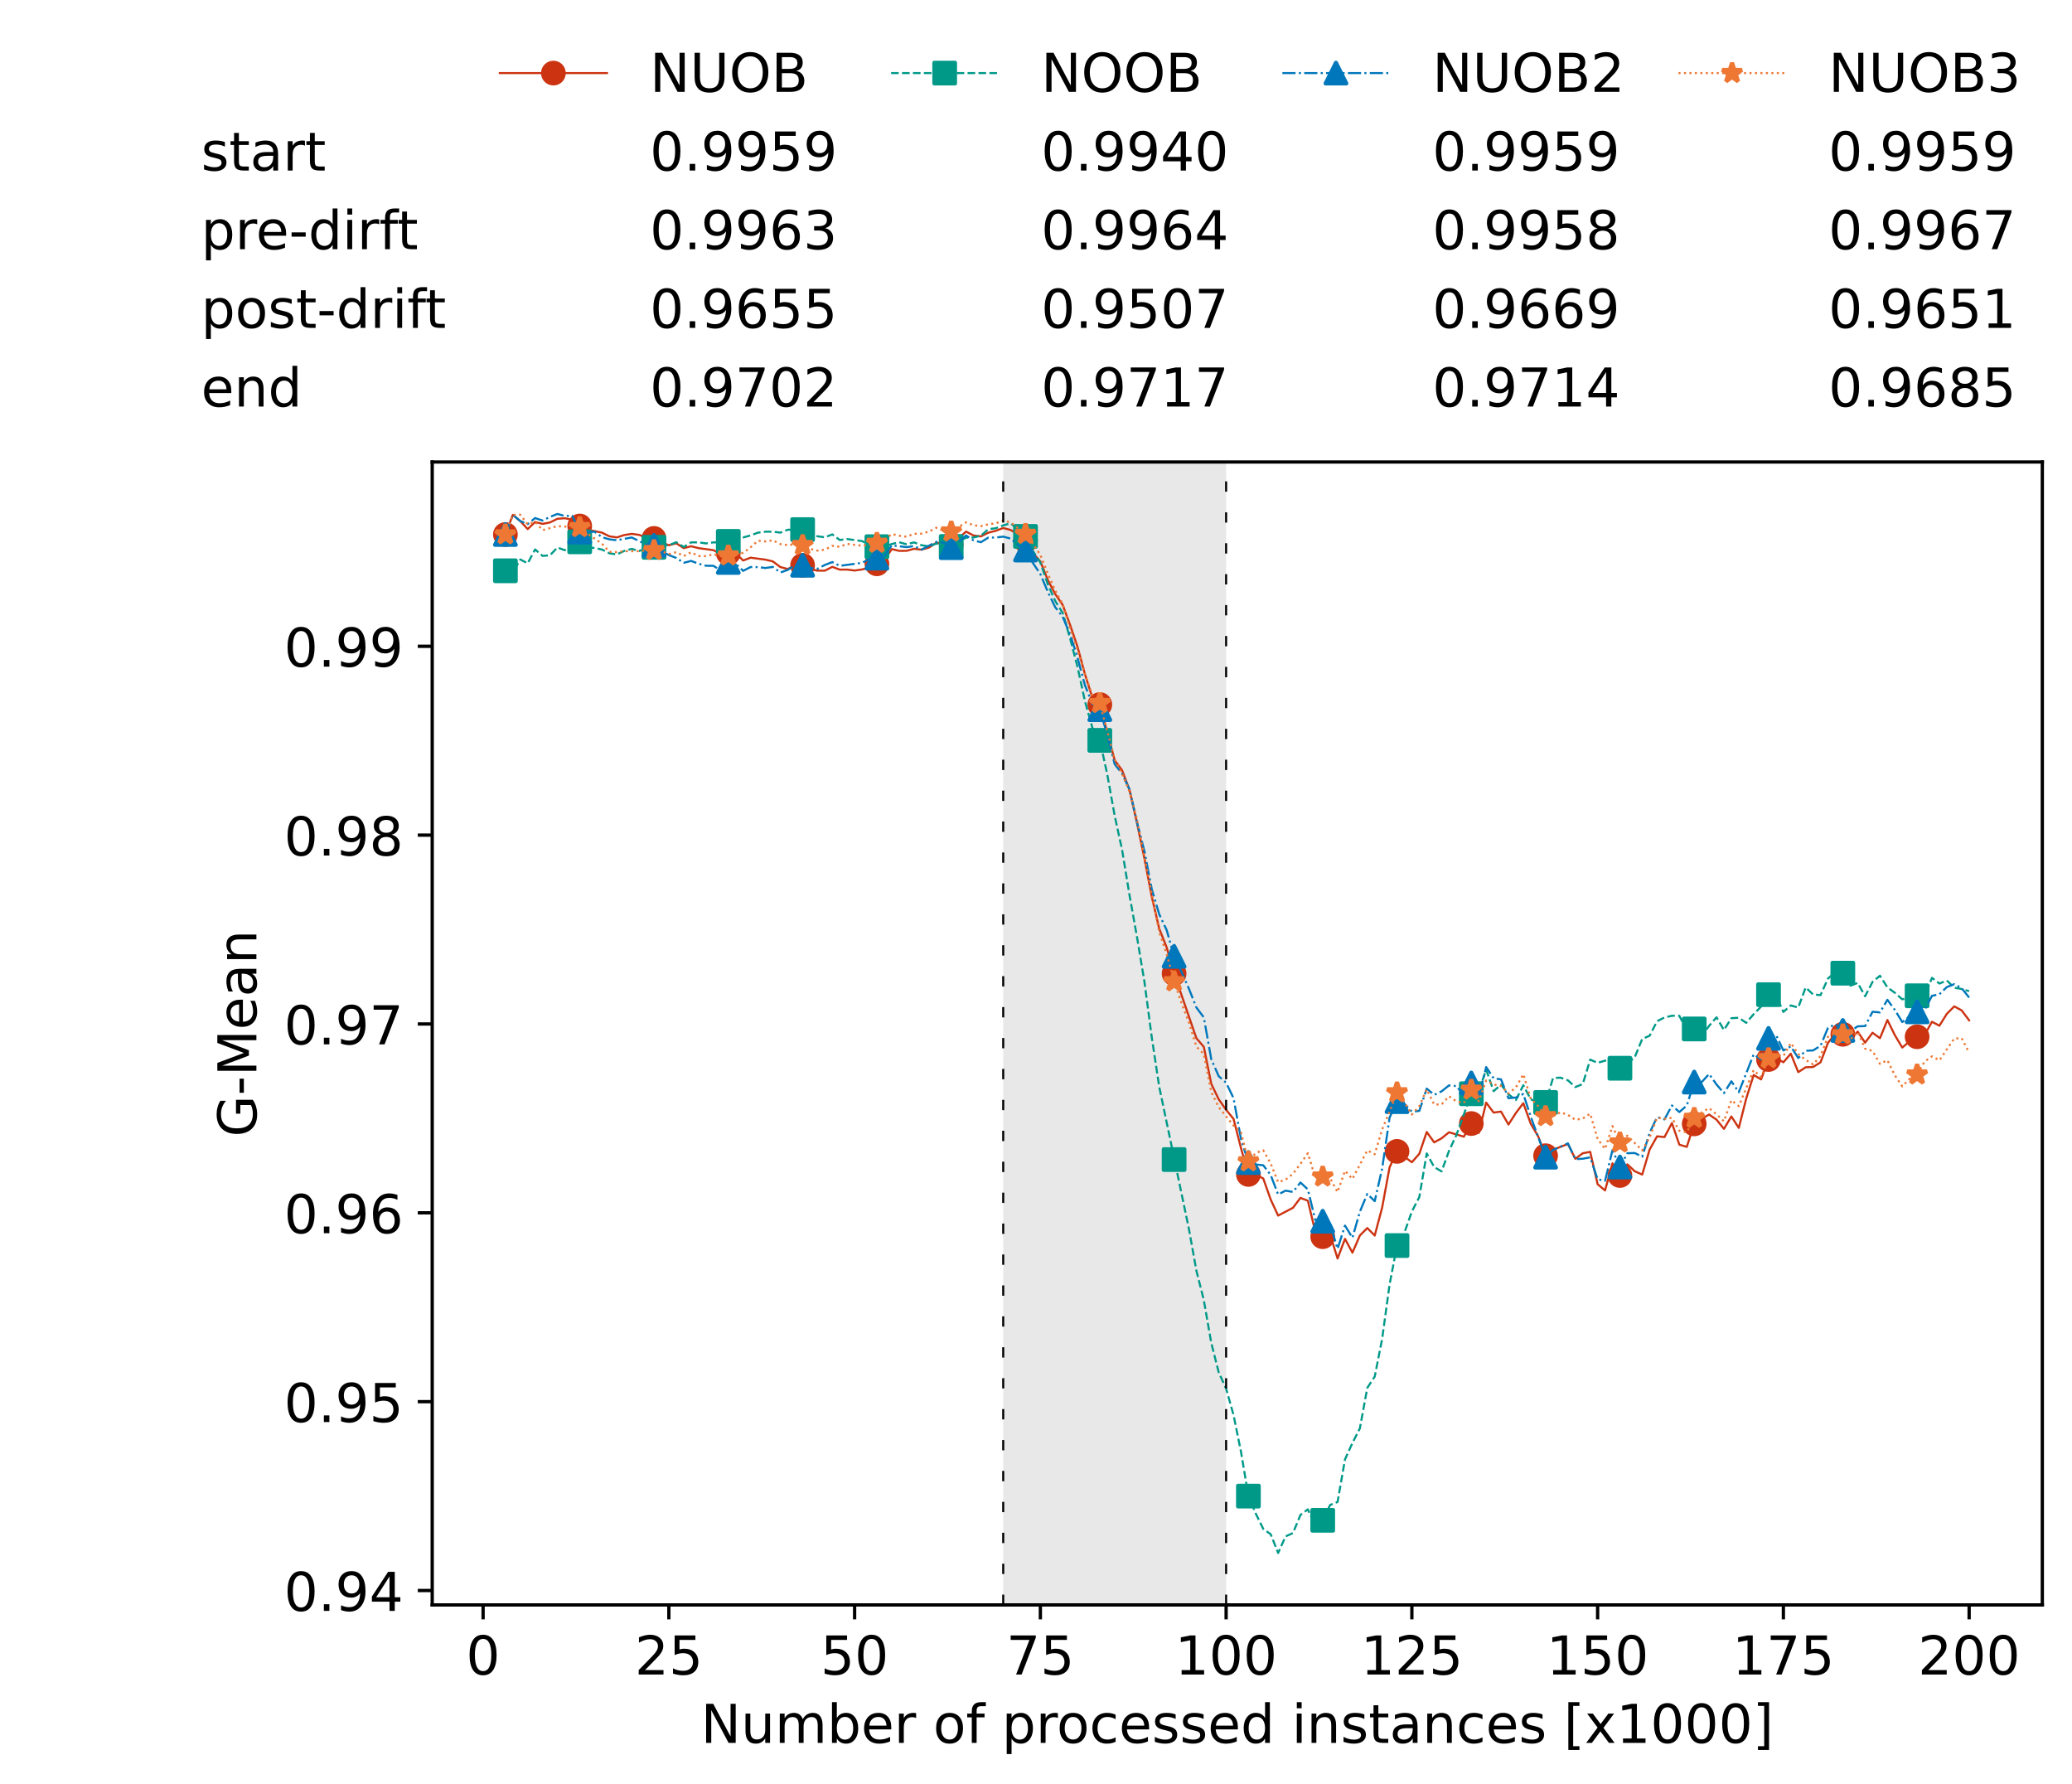 <?xml version="1.0" encoding="utf-8" standalone="no"?>
<!DOCTYPE svg PUBLIC "-//W3C//DTD SVG 1.1//EN"
  "http://www.w3.org/Graphics/SVG/1.1/DTD/svg11.dtd">
<!-- Created with matplotlib (https://matplotlib.org/) -->
<svg height="432.615pt" version="1.1" viewBox="0 0 502.65 432.615" width="502.65pt" xmlns="http://www.w3.org/2000/svg" xmlns:xlink="http://www.w3.org/1999/xlink">
 <defs>
  <style type="text/css">*{stroke-linecap:butt;stroke-linejoin:round;}</style>
 </defs>
 <g id="figure_1">
  <g id="patch_1">
   <path d="M 0 432.615 
L 502.65 432.615 
L 502.65 0 
L 0 0 
z
" style="fill:#ffffff;"/>
  </g>
  <g id="axes_1">
   <g id="patch_2">
    <path d="M 104.85 389.252 
L 495.45 389.252 
L 495.45 112.052 
L 104.85 112.052 
z
" style="fill:#ffffff;"/>
   </g>
   <g id="patch_3">
    <path clip-path="url(#pba1edb5883)" d="M 297.446 389.252 
L 297.446 112.052 
L 243.372 112.052 
L 243.372 389.252 
z
" style="fill:#d3d3d3;opacity:0.5;"/>
   </g>
   <g id="matplotlib.axis_1">
    <g id="xtick_1">
     <g id="line2d_1">
      <defs>
       <path d="M 0 0 
L 0 3.5 
" id="m2ad9347608" style="stroke:#000000;stroke-width:0.8;"/>
      </defs>
      <g>
       <use style="stroke:#000000;stroke-width:0.8;" x="117.197" xlink:href="#m2ad9347608" y="389.252"/>
      </g>
     </g>
     <g id="text_1">
      <!-- 0 -->
      <g transform="translate(113.061 406.13)scale(0.13 -0.13)">
       <defs>
        <path d="M 31.781 66.406 
Q 24.172 66.406 20.328 58.906 
Q 16.5 51.422 16.5 36.375 
Q 16.5 21.391 20.328 13.891 
Q 24.172 6.391 31.781 6.391 
Q 39.453 6.391 43.281 13.891 
Q 47.125 21.391 47.125 36.375 
Q 47.125 51.422 43.281 58.906 
Q 39.453 66.406 31.781 66.406 
z
M 31.781 74.219 
Q 44.047 74.219 50.516 64.516 
Q 56.984 54.828 56.984 36.375 
Q 56.984 17.969 50.516 8.266 
Q 44.047 -1.422 31.781 -1.422 
Q 19.531 -1.422 13.062 8.266 
Q 6.594 17.969 6.594 36.375 
Q 6.594 54.828 13.062 64.516 
Q 19.531 74.219 31.781 74.219 
z
" id="DejaVuSans-48"/>
       </defs>
       <use xlink:href="#DejaVuSans-48"/>
      </g>
     </g>
    </g>
    <g id="xtick_2">
     <g id="line2d_2">
      <g>
       <use style="stroke:#000000;stroke-width:0.8;" x="162.259" xlink:href="#m2ad9347608" y="389.252"/>
      </g>
     </g>
     <g id="text_2">
      <!-- 25 -->
      <g transform="translate(153.988 406.13)scale(0.13 -0.13)">
       <defs>
        <path d="M 19.188 8.297 
L 53.609 8.297 
L 53.609 0 
L 7.328 0 
L 7.328 8.297 
Q 12.938 14.109 22.625 23.891 
Q 32.328 33.688 34.812 36.531 
Q 39.547 41.844 41.422 45.531 
Q 43.312 49.219 43.312 52.781 
Q 43.312 58.594 39.234 62.25 
Q 35.156 65.922 28.609 65.922 
Q 23.969 65.922 18.812 64.312 
Q 13.672 62.703 7.812 59.422 
L 7.812 69.391 
Q 13.766 71.781 18.938 73 
Q 24.125 74.219 28.422 74.219 
Q 39.75 74.219 46.484 68.547 
Q 53.219 62.891 53.219 53.422 
Q 53.219 48.922 51.531 44.891 
Q 49.859 40.875 45.406 35.406 
Q 44.188 33.984 37.641 27.219 
Q 31.109 20.453 19.188 8.297 
z
" id="DejaVuSans-50"/>
        <path d="M 10.797 72.906 
L 49.516 72.906 
L 49.516 64.594 
L 19.828 64.594 
L 19.828 46.734 
Q 21.969 47.469 24.109 47.828 
Q 26.266 48.188 28.422 48.188 
Q 40.625 48.188 47.75 41.5 
Q 54.891 34.812 54.891 23.391 
Q 54.891 11.625 47.562 5.094 
Q 40.234 -1.422 26.906 -1.422 
Q 22.312 -1.422 17.547 -0.641 
Q 12.797 0.141 7.719 1.703 
L 7.719 11.625 
Q 12.109 9.234 16.797 8.062 
Q 21.484 6.891 26.703 6.891 
Q 35.156 6.891 40.078 11.328 
Q 45.016 15.766 45.016 23.391 
Q 45.016 31 40.078 35.438 
Q 35.156 39.891 26.703 39.891 
Q 22.75 39.891 18.812 39.016 
Q 14.891 38.141 10.797 36.281 
z
" id="DejaVuSans-53"/>
       </defs>
       <use xlink:href="#DejaVuSans-50"/>
       <use x="63.623" xlink:href="#DejaVuSans-53"/>
      </g>
     </g>
    </g>
    <g id="xtick_3">
     <g id="line2d_3">
      <g>
       <use style="stroke:#000000;stroke-width:0.8;" x="207.322" xlink:href="#m2ad9347608" y="389.252"/>
      </g>
     </g>
     <g id="text_3">
      <!-- 50 -->
      <g transform="translate(199.05 406.13)scale(0.13 -0.13)">
       <use xlink:href="#DejaVuSans-53"/>
       <use x="63.623" xlink:href="#DejaVuSans-48"/>
      </g>
     </g>
    </g>
    <g id="xtick_4">
     <g id="line2d_4">
      <g>
       <use style="stroke:#000000;stroke-width:0.8;" x="252.384" xlink:href="#m2ad9347608" y="389.252"/>
      </g>
     </g>
     <g id="text_4">
      <!-- 75 -->
      <g transform="translate(244.113 406.13)scale(0.13 -0.13)">
       <defs>
        <path d="M 8.203 72.906 
L 55.078 72.906 
L 55.078 68.703 
L 28.609 0 
L 18.312 0 
L 43.219 64.594 
L 8.203 64.594 
z
" id="DejaVuSans-55"/>
       </defs>
       <use xlink:href="#DejaVuSans-55"/>
       <use x="63.623" xlink:href="#DejaVuSans-53"/>
      </g>
     </g>
    </g>
    <g id="xtick_5">
     <g id="line2d_5">
      <g>
       <use style="stroke:#000000;stroke-width:0.8;" x="297.446" xlink:href="#m2ad9347608" y="389.252"/>
      </g>
     </g>
     <g id="text_5">
      <!-- 100 -->
      <g transform="translate(285.039 406.13)scale(0.13 -0.13)">
       <defs>
        <path d="M 12.406 8.297 
L 28.516 8.297 
L 28.516 63.922 
L 10.984 60.406 
L 10.984 69.391 
L 28.422 72.906 
L 38.281 72.906 
L 38.281 8.297 
L 54.391 8.297 
L 54.391 0 
L 12.406 0 
z
" id="DejaVuSans-49"/>
       </defs>
       <use xlink:href="#DejaVuSans-49"/>
       <use x="63.623" xlink:href="#DejaVuSans-48"/>
       <use x="127.246" xlink:href="#DejaVuSans-48"/>
      </g>
     </g>
    </g>
    <g id="xtick_6">
     <g id="line2d_6">
      <g>
       <use style="stroke:#000000;stroke-width:0.8;" x="342.509" xlink:href="#m2ad9347608" y="389.252"/>
      </g>
     </g>
     <g id="text_6">
      <!-- 125 -->
      <g transform="translate(330.102 406.13)scale(0.13 -0.13)">
       <use xlink:href="#DejaVuSans-49"/>
       <use x="63.623" xlink:href="#DejaVuSans-50"/>
       <use x="127.246" xlink:href="#DejaVuSans-53"/>
      </g>
     </g>
    </g>
    <g id="xtick_7">
     <g id="line2d_7">
      <g>
       <use style="stroke:#000000;stroke-width:0.8;" x="387.571" xlink:href="#m2ad9347608" y="389.252"/>
      </g>
     </g>
     <g id="text_7">
      <!-- 150 -->
      <g transform="translate(375.164 406.13)scale(0.13 -0.13)">
       <use xlink:href="#DejaVuSans-49"/>
       <use x="63.623" xlink:href="#DejaVuSans-53"/>
       <use x="127.246" xlink:href="#DejaVuSans-48"/>
      </g>
     </g>
    </g>
    <g id="xtick_8">
     <g id="line2d_8">
      <g>
       <use style="stroke:#000000;stroke-width:0.8;" x="432.633" xlink:href="#m2ad9347608" y="389.252"/>
      </g>
     </g>
     <g id="text_8">
      <!-- 175 -->
      <g transform="translate(420.226 406.13)scale(0.13 -0.13)">
       <use xlink:href="#DejaVuSans-49"/>
       <use x="63.623" xlink:href="#DejaVuSans-55"/>
       <use x="127.246" xlink:href="#DejaVuSans-53"/>
      </g>
     </g>
    </g>
    <g id="xtick_9">
     <g id="line2d_9">
      <g>
       <use style="stroke:#000000;stroke-width:0.8;" x="477.695" xlink:href="#m2ad9347608" y="389.252"/>
      </g>
     </g>
     <g id="text_9">
      <!-- 200 -->
      <g transform="translate(465.289 406.13)scale(0.13 -0.13)">
       <use xlink:href="#DejaVuSans-50"/>
       <use x="63.623" xlink:href="#DejaVuSans-48"/>
       <use x="127.246" xlink:href="#DejaVuSans-48"/>
      </g>
     </g>
    </g>
    <g id="text_10">
     <!-- Number of processed instances [x1000] -->
     <g transform="translate(170.025 422.711)scale(0.13 -0.13)">
      <defs>
       <path d="M 9.812 72.906 
L 23.094 72.906 
L 55.422 11.922 
L 55.422 72.906 
L 64.984 72.906 
L 64.984 0 
L 51.703 0 
L 19.391 60.984 
L 19.391 0 
L 9.812 0 
z
" id="DejaVuSans-78"/>
       <path d="M 8.5 21.578 
L 8.5 54.688 
L 17.484 54.688 
L 17.484 21.922 
Q 17.484 14.156 20.5 10.266 
Q 23.531 6.391 29.594 6.391 
Q 36.859 6.391 41.078 11.031 
Q 45.312 15.672 45.312 23.688 
L 45.312 54.688 
L 54.297 54.688 
L 54.297 0 
L 45.312 0 
L 45.312 8.406 
Q 42.047 3.422 37.719 1 
Q 33.406 -1.422 27.688 -1.422 
Q 18.266 -1.422 13.375 4.438 
Q 8.5 10.297 8.5 21.578 
z
M 31.109 56 
z
" id="DejaVuSans-117"/>
       <path d="M 52 44.188 
Q 55.375 50.25 60.062 53.125 
Q 64.75 56 71.094 56 
Q 79.641 56 84.281 50.016 
Q 88.922 44.047 88.922 33.016 
L 88.922 0 
L 79.891 0 
L 79.891 32.719 
Q 79.891 40.578 77.094 44.375 
Q 74.312 48.188 68.609 48.188 
Q 61.625 48.188 57.562 43.547 
Q 53.516 38.922 53.516 30.906 
L 53.516 0 
L 44.484 0 
L 44.484 32.719 
Q 44.484 40.625 41.703 44.406 
Q 38.922 48.188 33.109 48.188 
Q 26.219 48.188 22.156 43.531 
Q 18.109 38.875 18.109 30.906 
L 18.109 0 
L 9.078 0 
L 9.078 54.688 
L 18.109 54.688 
L 18.109 46.188 
Q 21.188 51.219 25.484 53.609 
Q 29.781 56 35.688 56 
Q 41.656 56 45.828 52.969 
Q 50 49.953 52 44.188 
z
" id="DejaVuSans-109"/>
       <path d="M 48.688 27.297 
Q 48.688 37.203 44.609 42.844 
Q 40.531 48.484 33.406 48.484 
Q 26.266 48.484 22.188 42.844 
Q 18.109 37.203 18.109 27.297 
Q 18.109 17.391 22.188 11.75 
Q 26.266 6.109 33.406 6.109 
Q 40.531 6.109 44.609 11.75 
Q 48.688 17.391 48.688 27.297 
z
M 18.109 46.391 
Q 20.953 51.266 25.266 53.625 
Q 29.594 56 35.594 56 
Q 45.562 56 51.781 48.094 
Q 58.016 40.188 58.016 27.297 
Q 58.016 14.406 51.781 6.484 
Q 45.562 -1.422 35.594 -1.422 
Q 29.594 -1.422 25.266 0.953 
Q 20.953 3.328 18.109 8.203 
L 18.109 0 
L 9.078 0 
L 9.078 75.984 
L 18.109 75.984 
z
" id="DejaVuSans-98"/>
       <path d="M 56.203 29.594 
L 56.203 25.203 
L 14.891 25.203 
Q 15.484 15.922 20.484 11.062 
Q 25.484 6.203 34.422 6.203 
Q 39.594 6.203 44.453 7.469 
Q 49.312 8.734 54.109 11.281 
L 54.109 2.781 
Q 49.266 0.734 44.188 -0.344 
Q 39.109 -1.422 33.891 -1.422 
Q 20.797 -1.422 13.156 6.188 
Q 5.516 13.812 5.516 26.812 
Q 5.516 40.234 12.766 48.109 
Q 20.016 56 32.328 56 
Q 43.359 56 49.781 48.891 
Q 56.203 41.797 56.203 29.594 
z
M 47.219 32.234 
Q 47.125 39.594 43.094 43.984 
Q 39.062 48.391 32.422 48.391 
Q 24.906 48.391 20.391 44.141 
Q 15.875 39.891 15.188 32.172 
z
" id="DejaVuSans-101"/>
       <path d="M 41.109 46.297 
Q 39.594 47.172 37.812 47.578 
Q 36.031 48 33.891 48 
Q 26.266 48 22.188 43.047 
Q 18.109 38.094 18.109 28.812 
L 18.109 0 
L 9.078 0 
L 9.078 54.688 
L 18.109 54.688 
L 18.109 46.188 
Q 20.953 51.172 25.484 53.578 
Q 30.031 56 36.531 56 
Q 37.453 56 38.578 55.875 
Q 39.703 55.766 41.062 55.516 
z
" id="DejaVuSans-114"/>
       <path id="DejaVuSans-32"/>
       <path d="M 30.609 48.391 
Q 23.391 48.391 19.188 42.75 
Q 14.984 37.109 14.984 27.297 
Q 14.984 17.484 19.156 11.844 
Q 23.344 6.203 30.609 6.203 
Q 37.797 6.203 41.984 11.859 
Q 46.188 17.531 46.188 27.297 
Q 46.188 37.016 41.984 42.703 
Q 37.797 48.391 30.609 48.391 
z
M 30.609 56 
Q 42.328 56 49.016 48.375 
Q 55.719 40.766 55.719 27.297 
Q 55.719 13.875 49.016 6.219 
Q 42.328 -1.422 30.609 -1.422 
Q 18.844 -1.422 12.172 6.219 
Q 5.516 13.875 5.516 27.297 
Q 5.516 40.766 12.172 48.375 
Q 18.844 56 30.609 56 
z
" id="DejaVuSans-111"/>
       <path d="M 37.109 75.984 
L 37.109 68.5 
L 28.516 68.5 
Q 23.688 68.5 21.797 66.547 
Q 19.922 64.594 19.922 59.516 
L 19.922 54.688 
L 34.719 54.688 
L 34.719 47.703 
L 19.922 47.703 
L 19.922 0 
L 10.891 0 
L 10.891 47.703 
L 2.297 47.703 
L 2.297 54.688 
L 10.891 54.688 
L 10.891 58.5 
Q 10.891 67.625 15.141 71.797 
Q 19.391 75.984 28.609 75.984 
z
" id="DejaVuSans-102"/>
       <path d="M 18.109 8.203 
L 18.109 -20.797 
L 9.078 -20.797 
L 9.078 54.688 
L 18.109 54.688 
L 18.109 46.391 
Q 20.953 51.266 25.266 53.625 
Q 29.594 56 35.594 56 
Q 45.562 56 51.781 48.094 
Q 58.016 40.188 58.016 27.297 
Q 58.016 14.406 51.781 6.484 
Q 45.562 -1.422 35.594 -1.422 
Q 29.594 -1.422 25.266 0.953 
Q 20.953 3.328 18.109 8.203 
z
M 48.688 27.297 
Q 48.688 37.203 44.609 42.844 
Q 40.531 48.484 33.406 48.484 
Q 26.266 48.484 22.188 42.844 
Q 18.109 37.203 18.109 27.297 
Q 18.109 17.391 22.188 11.75 
Q 26.266 6.109 33.406 6.109 
Q 40.531 6.109 44.609 11.75 
Q 48.688 17.391 48.688 27.297 
z
" id="DejaVuSans-112"/>
       <path d="M 48.781 52.594 
L 48.781 44.188 
Q 44.969 46.297 41.141 47.344 
Q 37.312 48.391 33.406 48.391 
Q 24.656 48.391 19.812 42.844 
Q 14.984 37.312 14.984 27.297 
Q 14.984 17.281 19.812 11.734 
Q 24.656 6.203 33.406 6.203 
Q 37.312 6.203 41.141 7.25 
Q 44.969 8.297 48.781 10.406 
L 48.781 2.094 
Q 45.016 0.344 40.984 -0.531 
Q 36.969 -1.422 32.422 -1.422 
Q 20.062 -1.422 12.781 6.344 
Q 5.516 14.109 5.516 27.297 
Q 5.516 40.672 12.859 48.328 
Q 20.219 56 33.016 56 
Q 37.156 56 41.109 55.141 
Q 45.062 54.297 48.781 52.594 
z
" id="DejaVuSans-99"/>
       <path d="M 44.281 53.078 
L 44.281 44.578 
Q 40.484 46.531 36.375 47.5 
Q 32.281 48.484 27.875 48.484 
Q 21.188 48.484 17.844 46.438 
Q 14.5 44.391 14.5 40.281 
Q 14.5 37.156 16.891 35.375 
Q 19.281 33.594 26.516 31.984 
L 29.594 31.297 
Q 39.156 29.25 43.188 25.516 
Q 47.219 21.781 47.219 15.094 
Q 47.219 7.469 41.188 3.016 
Q 35.156 -1.422 24.609 -1.422 
Q 20.219 -1.422 15.453 -0.562 
Q 10.688 0.297 5.422 2 
L 5.422 11.281 
Q 10.406 8.688 15.234 7.391 
Q 20.062 6.109 24.812 6.109 
Q 31.156 6.109 34.562 8.281 
Q 37.984 10.453 37.984 14.406 
Q 37.984 18.062 35.516 20.016 
Q 33.062 21.969 24.703 23.781 
L 21.578 24.516 
Q 13.234 26.266 9.516 29.906 
Q 5.812 33.547 5.812 39.891 
Q 5.812 47.609 11.281 51.797 
Q 16.75 56 26.812 56 
Q 31.781 56 36.172 55.266 
Q 40.578 54.547 44.281 53.078 
z
" id="DejaVuSans-115"/>
       <path d="M 45.406 46.391 
L 45.406 75.984 
L 54.391 75.984 
L 54.391 0 
L 45.406 0 
L 45.406 8.203 
Q 42.578 3.328 38.25 0.953 
Q 33.938 -1.422 27.875 -1.422 
Q 17.969 -1.422 11.734 6.484 
Q 5.516 14.406 5.516 27.297 
Q 5.516 40.188 11.734 48.094 
Q 17.969 56 27.875 56 
Q 33.938 56 38.25 53.625 
Q 42.578 51.266 45.406 46.391 
z
M 14.797 27.297 
Q 14.797 17.391 18.875 11.75 
Q 22.953 6.109 30.078 6.109 
Q 37.203 6.109 41.297 11.75 
Q 45.406 17.391 45.406 27.297 
Q 45.406 37.203 41.297 42.844 
Q 37.203 48.484 30.078 48.484 
Q 22.953 48.484 18.875 42.844 
Q 14.797 37.203 14.797 27.297 
z
" id="DejaVuSans-100"/>
       <path d="M 9.422 54.688 
L 18.406 54.688 
L 18.406 0 
L 9.422 0 
z
M 9.422 75.984 
L 18.406 75.984 
L 18.406 64.594 
L 9.422 64.594 
z
" id="DejaVuSans-105"/>
       <path d="M 54.891 33.016 
L 54.891 0 
L 45.906 0 
L 45.906 32.719 
Q 45.906 40.484 42.875 44.328 
Q 39.844 48.188 33.797 48.188 
Q 26.516 48.188 22.312 43.547 
Q 18.109 38.922 18.109 30.906 
L 18.109 0 
L 9.078 0 
L 9.078 54.688 
L 18.109 54.688 
L 18.109 46.188 
Q 21.344 51.125 25.703 53.562 
Q 30.078 56 35.797 56 
Q 45.219 56 50.047 50.172 
Q 54.891 44.344 54.891 33.016 
z
" id="DejaVuSans-110"/>
       <path d="M 18.312 70.219 
L 18.312 54.688 
L 36.812 54.688 
L 36.812 47.703 
L 18.312 47.703 
L 18.312 18.016 
Q 18.312 11.328 20.141 9.422 
Q 21.969 7.516 27.594 7.516 
L 36.812 7.516 
L 36.812 0 
L 27.594 0 
Q 17.188 0 13.234 3.875 
Q 9.281 7.766 9.281 18.016 
L 9.281 47.703 
L 2.688 47.703 
L 2.688 54.688 
L 9.281 54.688 
L 9.281 70.219 
z
" id="DejaVuSans-116"/>
       <path d="M 34.281 27.484 
Q 23.391 27.484 19.188 25 
Q 14.984 22.516 14.984 16.5 
Q 14.984 11.719 18.141 8.906 
Q 21.297 6.109 26.703 6.109 
Q 34.188 6.109 38.703 11.406 
Q 43.219 16.703 43.219 25.484 
L 43.219 27.484 
z
M 52.203 31.203 
L 52.203 0 
L 43.219 0 
L 43.219 8.297 
Q 40.141 3.328 35.547 0.953 
Q 30.953 -1.422 24.312 -1.422 
Q 15.922 -1.422 10.953 3.297 
Q 6 8.016 6 15.922 
Q 6 25.141 12.172 29.828 
Q 18.359 34.516 30.609 34.516 
L 43.219 34.516 
L 43.219 35.406 
Q 43.219 41.609 39.141 45 
Q 35.062 48.391 27.688 48.391 
Q 23 48.391 18.547 47.266 
Q 14.109 46.141 10.016 43.891 
L 10.016 52.203 
Q 14.938 54.109 19.578 55.047 
Q 24.219 56 28.609 56 
Q 40.484 56 46.344 49.844 
Q 52.203 43.703 52.203 31.203 
z
" id="DejaVuSans-97"/>
       <path d="M 8.594 75.984 
L 29.297 75.984 
L 29.297 69 
L 17.578 69 
L 17.578 -6.203 
L 29.297 -6.203 
L 29.297 -13.188 
L 8.594 -13.188 
z
" id="DejaVuSans-91"/>
       <path d="M 54.891 54.688 
L 35.109 28.078 
L 55.906 0 
L 45.312 0 
L 29.391 21.484 
L 13.484 0 
L 2.875 0 
L 24.125 28.609 
L 4.688 54.688 
L 15.281 54.688 
L 29.781 35.203 
L 44.281 54.688 
z
" id="DejaVuSans-120"/>
       <path d="M 30.422 75.984 
L 30.422 -13.188 
L 9.719 -13.188 
L 9.719 -6.203 
L 21.391 -6.203 
L 21.391 69 
L 9.719 69 
L 9.719 75.984 
z
" id="DejaVuSans-93"/>
      </defs>
      <use xlink:href="#DejaVuSans-78"/>
      <use x="74.805" xlink:href="#DejaVuSans-117"/>
      <use x="138.184" xlink:href="#DejaVuSans-109"/>
      <use x="235.596" xlink:href="#DejaVuSans-98"/>
      <use x="299.072" xlink:href="#DejaVuSans-101"/>
      <use x="360.596" xlink:href="#DejaVuSans-114"/>
      <use x="401.709" xlink:href="#DejaVuSans-32"/>
      <use x="433.496" xlink:href="#DejaVuSans-111"/>
      <use x="494.678" xlink:href="#DejaVuSans-102"/>
      <use x="529.883" xlink:href="#DejaVuSans-32"/>
      <use x="561.67" xlink:href="#DejaVuSans-112"/>
      <use x="625.146" xlink:href="#DejaVuSans-114"/>
      <use x="664.01" xlink:href="#DejaVuSans-111"/>
      <use x="725.191" xlink:href="#DejaVuSans-99"/>
      <use x="780.172" xlink:href="#DejaVuSans-101"/>
      <use x="841.695" xlink:href="#DejaVuSans-115"/>
      <use x="893.795" xlink:href="#DejaVuSans-115"/>
      <use x="945.895" xlink:href="#DejaVuSans-101"/>
      <use x="1007.418" xlink:href="#DejaVuSans-100"/>
      <use x="1070.895" xlink:href="#DejaVuSans-32"/>
      <use x="1102.682" xlink:href="#DejaVuSans-105"/>
      <use x="1130.465" xlink:href="#DejaVuSans-110"/>
      <use x="1193.844" xlink:href="#DejaVuSans-115"/>
      <use x="1245.943" xlink:href="#DejaVuSans-116"/>
      <use x="1285.152" xlink:href="#DejaVuSans-97"/>
      <use x="1346.432" xlink:href="#DejaVuSans-110"/>
      <use x="1409.811" xlink:href="#DejaVuSans-99"/>
      <use x="1464.791" xlink:href="#DejaVuSans-101"/>
      <use x="1526.314" xlink:href="#DejaVuSans-115"/>
      <use x="1578.414" xlink:href="#DejaVuSans-32"/>
      <use x="1610.201" xlink:href="#DejaVuSans-91"/>
      <use x="1649.215" xlink:href="#DejaVuSans-120"/>
      <use x="1708.395" xlink:href="#DejaVuSans-49"/>
      <use x="1772.018" xlink:href="#DejaVuSans-48"/>
      <use x="1835.641" xlink:href="#DejaVuSans-48"/>
      <use x="1899.264" xlink:href="#DejaVuSans-48"/>
      <use x="1962.887" xlink:href="#DejaVuSans-93"/>
     </g>
    </g>
   </g>
   <g id="matplotlib.axis_2">
    <g id="ytick_1">
     <g id="line2d_10">
      <defs>
       <path d="M 0 0 
L -3.5 0 
" id="m63ffb3cd3a" style="stroke:#000000;stroke-width:0.8;"/>
      </defs>
      <g>
       <use style="stroke:#000000;stroke-width:0.8;" x="104.85" xlink:href="#m63ffb3cd3a" y="385.757"/>
      </g>
     </g>
     <g id="text_11">
      <!-- 0.94 -->
      <g transform="translate(68.905 390.696)scale(0.13 -0.13)">
       <defs>
        <path d="M 10.688 12.406 
L 21 12.406 
L 21 0 
L 10.688 0 
z
" id="DejaVuSans-46"/>
        <path d="M 10.984 1.516 
L 10.984 10.5 
Q 14.703 8.734 18.5 7.812 
Q 22.312 6.891 25.984 6.891 
Q 35.75 6.891 40.891 13.453 
Q 46.047 20.016 46.781 33.406 
Q 43.953 29.203 39.594 26.953 
Q 35.25 24.703 29.984 24.703 
Q 19.047 24.703 12.672 31.312 
Q 6.297 37.938 6.297 49.422 
Q 6.297 60.641 12.938 67.422 
Q 19.578 74.219 30.609 74.219 
Q 43.266 74.219 49.922 64.516 
Q 56.594 54.828 56.594 36.375 
Q 56.594 19.141 48.406 8.859 
Q 40.234 -1.422 26.422 -1.422 
Q 22.703 -1.422 18.891 -0.688 
Q 15.094 0.047 10.984 1.516 
z
M 30.609 32.422 
Q 37.25 32.422 41.125 36.953 
Q 45.016 41.5 45.016 49.422 
Q 45.016 57.281 41.125 61.844 
Q 37.25 66.406 30.609 66.406 
Q 23.969 66.406 20.094 61.844 
Q 16.219 57.281 16.219 49.422 
Q 16.219 41.5 20.094 36.953 
Q 23.969 32.422 30.609 32.422 
z
" id="DejaVuSans-57"/>
        <path d="M 37.797 64.312 
L 12.891 25.391 
L 37.797 25.391 
z
M 35.203 72.906 
L 47.609 72.906 
L 47.609 25.391 
L 58.016 25.391 
L 58.016 17.188 
L 47.609 17.188 
L 47.609 0 
L 37.797 0 
L 37.797 17.188 
L 4.891 17.188 
L 4.891 26.703 
z
" id="DejaVuSans-52"/>
       </defs>
       <use xlink:href="#DejaVuSans-48"/>
       <use x="63.623" xlink:href="#DejaVuSans-46"/>
       <use x="95.41" xlink:href="#DejaVuSans-57"/>
       <use x="159.033" xlink:href="#DejaVuSans-52"/>
      </g>
     </g>
    </g>
    <g id="ytick_2">
     <g id="line2d_11">
      <g>
       <use style="stroke:#000000;stroke-width:0.8;" x="104.85" xlink:href="#m63ffb3cd3a" y="339.955"/>
      </g>
     </g>
     <g id="text_12">
      <!-- 0.95 -->
      <g transform="translate(68.905 344.894)scale(0.13 -0.13)">
       <use xlink:href="#DejaVuSans-48"/>
       <use x="63.623" xlink:href="#DejaVuSans-46"/>
       <use x="95.41" xlink:href="#DejaVuSans-57"/>
       <use x="159.033" xlink:href="#DejaVuSans-53"/>
      </g>
     </g>
    </g>
    <g id="ytick_3">
     <g id="line2d_12">
      <g>
       <use style="stroke:#000000;stroke-width:0.8;" x="104.85" xlink:href="#m63ffb3cd3a" y="294.152"/>
      </g>
     </g>
     <g id="text_13">
      <!-- 0.96 -->
      <g transform="translate(68.905 299.091)scale(0.13 -0.13)">
       <defs>
        <path d="M 33.016 40.375 
Q 26.375 40.375 22.484 35.828 
Q 18.609 31.297 18.609 23.391 
Q 18.609 15.531 22.484 10.953 
Q 26.375 6.391 33.016 6.391 
Q 39.656 6.391 43.531 10.953 
Q 47.406 15.531 47.406 23.391 
Q 47.406 31.297 43.531 35.828 
Q 39.656 40.375 33.016 40.375 
z
M 52.594 71.297 
L 52.594 62.312 
Q 48.875 64.062 45.094 64.984 
Q 41.312 65.922 37.594 65.922 
Q 27.828 65.922 22.672 59.328 
Q 17.531 52.734 16.797 39.406 
Q 19.672 43.656 24.016 45.922 
Q 28.375 48.188 33.594 48.188 
Q 44.578 48.188 50.953 41.516 
Q 57.328 34.859 57.328 23.391 
Q 57.328 12.156 50.688 5.359 
Q 44.047 -1.422 33.016 -1.422 
Q 20.359 -1.422 13.672 8.266 
Q 6.984 17.969 6.984 36.375 
Q 6.984 53.656 15.188 63.938 
Q 23.391 74.219 37.203 74.219 
Q 40.922 74.219 44.703 73.484 
Q 48.484 72.75 52.594 71.297 
z
" id="DejaVuSans-54"/>
       </defs>
       <use xlink:href="#DejaVuSans-48"/>
       <use x="63.623" xlink:href="#DejaVuSans-46"/>
       <use x="95.41" xlink:href="#DejaVuSans-57"/>
       <use x="159.033" xlink:href="#DejaVuSans-54"/>
      </g>
     </g>
    </g>
    <g id="ytick_4">
     <g id="line2d_13">
      <g>
       <use style="stroke:#000000;stroke-width:0.8;" x="104.85" xlink:href="#m63ffb3cd3a" y="248.35"/>
      </g>
     </g>
     <g id="text_14">
      <!-- 0.97 -->
      <g transform="translate(68.905 253.289)scale(0.13 -0.13)">
       <use xlink:href="#DejaVuSans-48"/>
       <use x="63.623" xlink:href="#DejaVuSans-46"/>
       <use x="95.41" xlink:href="#DejaVuSans-57"/>
       <use x="159.033" xlink:href="#DejaVuSans-55"/>
      </g>
     </g>
    </g>
    <g id="ytick_5">
     <g id="line2d_14">
      <g>
       <use style="stroke:#000000;stroke-width:0.8;" x="104.85" xlink:href="#m63ffb3cd3a" y="202.548"/>
      </g>
     </g>
     <g id="text_15">
      <!-- 0.98 -->
      <g transform="translate(68.905 207.487)scale(0.13 -0.13)">
       <defs>
        <path d="M 31.781 34.625 
Q 24.75 34.625 20.719 30.859 
Q 16.703 27.094 16.703 20.516 
Q 16.703 13.922 20.719 10.156 
Q 24.75 6.391 31.781 6.391 
Q 38.812 6.391 42.859 10.172 
Q 46.922 13.969 46.922 20.516 
Q 46.922 27.094 42.891 30.859 
Q 38.875 34.625 31.781 34.625 
z
M 21.922 38.812 
Q 15.578 40.375 12.031 44.719 
Q 8.5 49.078 8.5 55.328 
Q 8.5 64.062 14.719 69.141 
Q 20.953 74.219 31.781 74.219 
Q 42.672 74.219 48.875 69.141 
Q 55.078 64.062 55.078 55.328 
Q 55.078 49.078 51.531 44.719 
Q 48 40.375 41.703 38.812 
Q 48.828 37.156 52.797 32.312 
Q 56.781 27.484 56.781 20.516 
Q 56.781 9.906 50.312 4.234 
Q 43.844 -1.422 31.781 -1.422 
Q 19.734 -1.422 13.25 4.234 
Q 6.781 9.906 6.781 20.516 
Q 6.781 27.484 10.781 32.312 
Q 14.797 37.156 21.922 38.812 
z
M 18.312 54.391 
Q 18.312 48.734 21.844 45.562 
Q 25.391 42.391 31.781 42.391 
Q 38.141 42.391 41.719 45.562 
Q 45.312 48.734 45.312 54.391 
Q 45.312 60.062 41.719 63.234 
Q 38.141 66.406 31.781 66.406 
Q 25.391 66.406 21.844 63.234 
Q 18.312 60.062 18.312 54.391 
z
" id="DejaVuSans-56"/>
       </defs>
       <use xlink:href="#DejaVuSans-48"/>
       <use x="63.623" xlink:href="#DejaVuSans-46"/>
       <use x="95.41" xlink:href="#DejaVuSans-57"/>
       <use x="159.033" xlink:href="#DejaVuSans-56"/>
      </g>
     </g>
    </g>
    <g id="ytick_6">
     <g id="line2d_15">
      <g>
       <use style="stroke:#000000;stroke-width:0.8;" x="104.85" xlink:href="#m63ffb3cd3a" y="156.745"/>
      </g>
     </g>
     <g id="text_16">
      <!-- 0.99 -->
      <g transform="translate(68.905 161.684)scale(0.13 -0.13)">
       <use xlink:href="#DejaVuSans-48"/>
       <use x="63.623" xlink:href="#DejaVuSans-46"/>
       <use x="95.41" xlink:href="#DejaVuSans-57"/>
       <use x="159.033" xlink:href="#DejaVuSans-57"/>
      </g>
     </g>
    </g>
    <g id="text_17">
     <!-- G-Mean -->
     <g transform="translate(62.201 275.744)rotate(-90)scale(0.13 -0.13)">
      <defs>
       <path d="M 59.516 10.406 
L 59.516 29.984 
L 43.406 29.984 
L 43.406 38.094 
L 69.281 38.094 
L 69.281 6.781 
Q 63.578 2.734 56.688 0.656 
Q 49.812 -1.422 42 -1.422 
Q 24.906 -1.422 15.25 8.562 
Q 5.609 18.562 5.609 36.375 
Q 5.609 54.25 15.25 64.234 
Q 24.906 74.219 42 74.219 
Q 49.125 74.219 55.547 72.453 
Q 61.969 70.703 67.391 67.281 
L 67.391 56.781 
Q 61.922 61.422 55.766 63.766 
Q 49.609 66.109 42.828 66.109 
Q 29.438 66.109 22.719 58.641 
Q 16.016 51.172 16.016 36.375 
Q 16.016 21.625 22.719 14.156 
Q 29.438 6.688 42.828 6.688 
Q 48.047 6.688 52.141 7.594 
Q 56.25 8.5 59.516 10.406 
z
" id="DejaVuSans-71"/>
       <path d="M 4.891 31.391 
L 31.203 31.391 
L 31.203 23.391 
L 4.891 23.391 
z
" id="DejaVuSans-45"/>
       <path d="M 9.812 72.906 
L 24.516 72.906 
L 43.109 23.297 
L 61.812 72.906 
L 76.516 72.906 
L 76.516 0 
L 66.891 0 
L 66.891 64.016 
L 48.094 14.016 
L 38.188 14.016 
L 19.391 64.016 
L 19.391 0 
L 9.812 0 
z
" id="DejaVuSans-77"/>
      </defs>
      <use xlink:href="#DejaVuSans-71"/>
      <use x="77.49" xlink:href="#DejaVuSans-45"/>
      <use x="113.574" xlink:href="#DejaVuSans-77"/>
      <use x="199.854" xlink:href="#DejaVuSans-101"/>
      <use x="261.377" xlink:href="#DejaVuSans-97"/>
      <use x="322.656" xlink:href="#DejaVuSans-110"/>
     </g>
    </g>
   </g>
   <g id="line2d_16"/>
   <g id="line2d_17"/>
   <g id="line2d_18"/>
   <g id="line2d_19"/>
   <g id="line2d_20"/>
   <g id="line2d_21">
    <path clip-path="url(#pba1edb5883)" d="M 122.605 129.638 
L 124.407 124.875 
L 126.21 126.379 
L 128.012 128.318 
L 129.815 126.61 
L 131.617 127.054 
L 133.419 126.712 
L 135.222 125.824 
L 137.024 125.689 
L 138.827 126.051 
L 140.629 127.579 
L 142.432 128.445 
L 146.037 129.179 
L 147.839 130.08 
L 149.642 130.342 
L 151.444 129.764 
L 153.247 129.48 
L 155.049 129.721 
L 156.852 130.392 
L 158.654 130.585 
L 160.457 131.517 
L 162.259 132.24 
L 164.062 131.768 
L 165.864 132.942 
L 167.667 132.483 
L 169.469 132.946 
L 173.074 133.431 
L 174.877 134.393 
L 176.679 134.142 
L 178.482 134.191 
L 180.284 135.942 
L 182.087 135.259 
L 185.692 135.733 
L 187.494 136.164 
L 189.297 137.526 
L 191.099 138.007 
L 192.902 137.085 
L 194.704 137.099 
L 196.507 137.999 
L 198.309 138.406 
L 200.112 138.401 
L 201.914 137.477 
L 203.717 138.154 
L 205.519 138.147 
L 207.322 138.369 
L 209.124 138.114 
L 210.927 137.64 
L 214.532 135.811 
L 216.334 133.173 
L 218.137 133.604 
L 219.939 133.591 
L 221.742 133.101 
L 223.544 133.312 
L 225.347 132.81 
L 227.149 131.631 
L 230.754 132.118 
L 234.359 128.929 
L 236.162 129.868 
L 237.964 130.093 
L 239.767 129.193 
L 241.569 128.736 
L 243.372 128.06 
L 245.174 128.535 
L 246.976 129.627 
L 248.779 131.089 
L 250.581 134.175 
L 252.384 136.152 
L 254.186 140.66 
L 255.989 144.073 
L 257.791 146.689 
L 259.594 151.571 
L 261.396 156.861 
L 263.199 163.518 
L 265.001 169.213 
L 266.804 170.892 
L 270.409 184.378 
L 272.211 186.822 
L 274.014 191.587 
L 275.816 199.584 
L 277.619 208.169 
L 279.421 217.531 
L 281.224 225.255 
L 283.026 229.771 
L 284.829 236.129 
L 290.236 251.81 
L 292.039 253.909 
L 293.841 262.858 
L 295.644 266.608 
L 297.446 269.169 
L 299.249 271.379 
L 301.051 278.46 
L 302.854 284.84 
L 304.656 284.897 
L 306.459 285.827 
L 308.261 290.938 
L 310.064 294.819 
L 313.669 292.925 
L 315.471 290.529 
L 317.274 291.216 
L 319.076 298.708 
L 320.879 299.94 
L 322.681 299.45 
L 324.484 305.226 
L 326.286 300.466 
L 328.089 303.823 
L 329.891 299.647 
L 331.694 297.839 
L 333.496 299.662 
L 335.299 292.871 
L 337.101 283.11 
L 338.904 279.246 
L 342.509 281.881 
L 344.311 279.841 
L 346.114 274.548 
L 347.916 277.06 
L 349.719 276.077 
L 351.521 274.617 
L 355.126 275.678 
L 356.928 272.498 
L 358.731 274.758 
L 360.533 267.418 
L 362.336 269.838 
L 364.138 269.597 
L 365.941 272.736 
L 367.743 269.937 
L 369.546 267.555 
L 371.348 272.545 
L 373.151 275.609 
L 374.953 280.301 
L 376.756 278.846 
L 380.361 277.461 
L 382.163 281.045 
L 383.966 279.701 
L 385.768 279.362 
L 387.571 287.224 
L 389.373 288.72 
L 391.176 282.147 
L 392.978 285.098 
L 394.781 282.387 
L 396.583 284.072 
L 398.386 284.871 
L 400.188 278.803 
L 401.991 275.596 
L 403.793 275.778 
L 405.596 272.389 
L 407.398 277.624 
L 409.201 278.153 
L 411.003 272.575 
L 412.806 271.366 
L 414.608 270.308 
L 416.411 271.553 
L 418.213 273.788 
L 420.016 270.782 
L 421.818 273.555 
L 423.621 266.434 
L 425.423 260.715 
L 427.226 261.793 
L 429.028 256.962 
L 430.831 256.581 
L 432.633 257.643 
L 434.436 255.556 
L 436.238 260.026 
L 438.041 258.85 
L 439.843 258.781 
L 441.646 257.646 
L 443.448 252.944 
L 445.251 250.675 
L 447.053 250.851 
L 448.856 252.214 
L 450.658 250.204 
L 452.461 252.876 
L 454.263 250.48 
L 456.066 251.793 
L 457.868 247.389 
L 459.671 251.055 
L 461.473 254.067 
L 463.276 252.559 
L 465.078 251.451 
L 466.881 251.019 
L 468.683 247.814 
L 470.485 248.768 
L 472.288 245.885 
L 474.09 244.077 
L 475.893 245.066 
L 477.695 247.471 
L 477.695 247.471 
" style="fill:none;stroke:#cc3311;stroke-linecap:square;stroke-width:0.5;"/>
    <defs>
     <path d="M 0 2.5 
C 0.663 2.5 1.299 2.237 1.768 1.768 
C 2.237 1.299 2.5 0.663 2.5 0 
C 2.5 -0.663 2.237 -1.299 1.768 -1.768 
C 1.299 -2.237 0.663 -2.5 0 -2.5 
C -0.663 -2.5 -1.299 -2.237 -1.768 -1.768 
C -2.237 -1.299 -2.5 -0.663 -2.5 0 
C -2.5 0.663 -2.237 1.299 -1.768 1.768 
C -1.299 2.237 -0.663 2.5 0 2.5 
z
" id="m900b64f5d2" style="stroke:#cc3311;"/>
    </defs>
    <g clip-path="url(#pba1edb5883)">
     <use style="fill:#cc3311;stroke:#cc3311;" x="122.605" xlink:href="#m900b64f5d2" y="129.638"/>
     <use style="fill:#cc3311;stroke:#cc3311;" x="140.629" xlink:href="#m900b64f5d2" y="127.579"/>
     <use style="fill:#cc3311;stroke:#cc3311;" x="158.654" xlink:href="#m900b64f5d2" y="130.585"/>
     <use style="fill:#cc3311;stroke:#cc3311;" x="176.679" xlink:href="#m900b64f5d2" y="134.142"/>
     <use style="fill:#cc3311;stroke:#cc3311;" x="194.704" xlink:href="#m900b64f5d2" y="137.099"/>
     <use style="fill:#cc3311;stroke:#cc3311;" x="212.729" xlink:href="#m900b64f5d2" y="136.742"/>
     <use style="fill:#cc3311;stroke:#cc3311;" x="230.754" xlink:href="#m900b64f5d2" y="132.118"/>
     <use style="fill:#cc3311;stroke:#cc3311;" x="248.779" xlink:href="#m900b64f5d2" y="131.089"/>
     <use style="fill:#cc3311;stroke:#cc3311;" x="266.804" xlink:href="#m900b64f5d2" y="170.892"/>
     <use style="fill:#cc3311;stroke:#cc3311;" x="284.829" xlink:href="#m900b64f5d2" y="236.129"/>
     <use style="fill:#cc3311;stroke:#cc3311;" x="302.854" xlink:href="#m900b64f5d2" y="284.84"/>
     <use style="fill:#cc3311;stroke:#cc3311;" x="320.879" xlink:href="#m900b64f5d2" y="299.94"/>
     <use style="fill:#cc3311;stroke:#cc3311;" x="338.904" xlink:href="#m900b64f5d2" y="279.246"/>
     <use style="fill:#cc3311;stroke:#cc3311;" x="356.928" xlink:href="#m900b64f5d2" y="272.498"/>
     <use style="fill:#cc3311;stroke:#cc3311;" x="374.953" xlink:href="#m900b64f5d2" y="280.301"/>
     <use style="fill:#cc3311;stroke:#cc3311;" x="392.978" xlink:href="#m900b64f5d2" y="285.098"/>
     <use style="fill:#cc3311;stroke:#cc3311;" x="411.003" xlink:href="#m900b64f5d2" y="272.575"/>
     <use style="fill:#cc3311;stroke:#cc3311;" x="429.028" xlink:href="#m900b64f5d2" y="256.962"/>
     <use style="fill:#cc3311;stroke:#cc3311;" x="447.053" xlink:href="#m900b64f5d2" y="250.851"/>
     <use style="fill:#cc3311;stroke:#cc3311;" x="465.078" xlink:href="#m900b64f5d2" y="251.451"/>
    </g>
   </g>
   <g id="line2d_22"/>
   <g id="line2d_23"/>
   <g id="line2d_24"/>
   <g id="line2d_25"/>
   <g id="line2d_26">
    <path clip-path="url(#pba1edb5883)" d="M 122.605 138.433 
L 124.407 138.898 
L 126.21 135.688 
L 128.012 136.629 
L 129.815 133.259 
L 131.617 134.826 
L 133.419 134.677 
L 135.222 132.794 
L 137.024 133.44 
L 138.827 132.108 
L 140.629 131.416 
L 142.432 132.822 
L 144.234 132.89 
L 146.037 133.285 
L 147.839 134.198 
L 149.642 134.463 
L 151.444 133.62 
L 153.247 133.121 
L 155.049 133.635 
L 156.852 132.958 
L 158.654 132.742 
L 160.457 132.238 
L 162.259 132.238 
L 164.062 131.499 
L 165.864 132.665 
L 167.667 131.536 
L 169.469 131.542 
L 171.272 131.794 
L 173.074 131.548 
L 174.877 131.534 
L 176.679 131.299 
L 178.482 130.35 
L 180.284 130.348 
L 182.087 129.865 
L 183.889 129.183 
L 185.692 128.953 
L 187.494 128.952 
L 189.297 129.178 
L 191.099 128.48 
L 194.704 128.454 
L 196.507 129.142 
L 198.309 130.066 
L 200.112 130.316 
L 201.914 129.61 
L 203.717 130.967 
L 205.519 130.736 
L 209.124 131.235 
L 210.927 132.117 
L 212.729 132.591 
L 214.532 132.613 
L 216.334 131.947 
L 218.137 131.515 
L 219.939 132.005 
L 221.742 131.554 
L 223.544 132.233 
L 225.347 132.511 
L 227.149 131.835 
L 228.952 132.061 
L 230.754 132.537 
L 232.557 131.391 
L 234.359 130.397 
L 236.162 130.366 
L 237.964 129.923 
L 239.767 128.344 
L 241.569 128.116 
L 243.372 127.421 
L 245.174 126.901 
L 248.779 130.091 
L 250.581 133.62 
L 252.384 136.449 
L 254.186 141.706 
L 255.989 145.748 
L 257.791 148.653 
L 259.594 154.838 
L 261.396 161.737 
L 263.199 170.066 
L 265.001 176.503 
L 266.804 179.563 
L 268.606 187.783 
L 270.409 197.83 
L 272.211 206.133 
L 274.014 217.134 
L 275.816 227.212 
L 277.619 238.047 
L 279.421 251.676 
L 281.224 263.618 
L 288.434 298.127 
L 290.236 308.187 
L 292.039 315.346 
L 293.841 325.697 
L 295.644 332.823 
L 297.446 336.8 
L 299.249 343.193 
L 301.051 352.091 
L 302.854 362.854 
L 304.656 367.133 
L 306.459 370.812 
L 308.261 372.108 
L 310.064 376.652 
L 311.866 372.637 
L 313.669 371.811 
L 315.471 367.439 
L 317.274 366.069 
L 319.076 370.116 
L 320.879 368.722 
L 322.681 365.007 
L 324.484 364.277 
L 326.286 353.953 
L 328.089 349.968 
L 329.891 346.437 
L 331.694 336.612 
L 333.496 333.866 
L 335.299 324.715 
L 337.101 311.525 
L 338.904 302.092 
L 340.706 298.929 
L 342.509 293.826 
L 344.311 290.329 
L 346.114 279.743 
L 347.916 283.045 
L 349.719 284.104 
L 351.521 279.114 
L 353.324 275.247 
L 356.928 265.267 
L 358.731 264.649 
L 360.533 259.415 
L 362.336 264.643 
L 364.138 263.048 
L 365.941 265.402 
L 367.743 266.801 
L 369.546 263.211 
L 371.348 266.634 
L 373.151 267.286 
L 374.953 267.384 
L 376.756 261.456 
L 378.558 261.366 
L 380.361 262.011 
L 382.163 263.654 
L 383.966 262.919 
L 385.768 256.995 
L 387.571 257.785 
L 389.373 257.236 
L 391.176 257.263 
L 392.978 259.088 
L 394.781 257.963 
L 396.583 256.41 
L 398.386 251.977 
L 400.188 251.203 
L 401.991 247.686 
L 403.793 246.763 
L 405.596 246.359 
L 407.398 246.369 
L 409.201 249.898 
L 411.003 249.552 
L 412.806 251.305 
L 414.608 248.81 
L 416.411 246.732 
L 418.213 249.815 
L 420.016 246.946 
L 421.818 246.84 
L 423.621 248.075 
L 425.423 245.972 
L 427.226 244.14 
L 429.028 241.237 
L 430.831 241.436 
L 432.633 245.427 
L 434.436 243.856 
L 436.238 244.365 
L 438.041 239.49 
L 439.843 241.199 
L 441.646 241.344 
L 443.448 237.342 
L 445.251 235.734 
L 447.053 236.032 
L 448.856 239.081 
L 450.658 238.385 
L 452.461 241.625 
L 454.263 238.152 
L 456.066 236.646 
L 457.868 239.47 
L 459.671 240.785 
L 461.473 242.37 
L 463.276 241.858 
L 465.078 241.516 
L 466.881 241.625 
L 468.683 237.162 
L 470.485 238.541 
L 472.288 237.81 
L 474.09 239.546 
L 475.893 239.868 
L 477.695 240.397 
L 477.695 240.397 
" style="fill:none;stroke:#009988;stroke-dasharray:1.85,0.8;stroke-dashoffset:0;stroke-width:0.5;"/>
    <defs>
     <path d="M -2.5 2.5 
L 2.5 2.5 
L 2.5 -2.5 
L -2.5 -2.5 
z
" id="m45963f0cfb" style="stroke:#009988;stroke-linejoin:miter;"/>
    </defs>
    <g clip-path="url(#pba1edb5883)">
     <use style="fill:#009988;stroke:#009988;stroke-linejoin:miter;" x="122.605" xlink:href="#m45963f0cfb" y="138.433"/>
     <use style="fill:#009988;stroke:#009988;stroke-linejoin:miter;" x="140.629" xlink:href="#m45963f0cfb" y="131.416"/>
     <use style="fill:#009988;stroke:#009988;stroke-linejoin:miter;" x="158.654" xlink:href="#m45963f0cfb" y="132.742"/>
     <use style="fill:#009988;stroke:#009988;stroke-linejoin:miter;" x="176.679" xlink:href="#m45963f0cfb" y="131.299"/>
     <use style="fill:#009988;stroke:#009988;stroke-linejoin:miter;" x="194.704" xlink:href="#m45963f0cfb" y="128.454"/>
     <use style="fill:#009988;stroke:#009988;stroke-linejoin:miter;" x="212.729" xlink:href="#m45963f0cfb" y="132.591"/>
     <use style="fill:#009988;stroke:#009988;stroke-linejoin:miter;" x="230.754" xlink:href="#m45963f0cfb" y="132.537"/>
     <use style="fill:#009988;stroke:#009988;stroke-linejoin:miter;" x="248.779" xlink:href="#m45963f0cfb" y="130.091"/>
     <use style="fill:#009988;stroke:#009988;stroke-linejoin:miter;" x="266.804" xlink:href="#m45963f0cfb" y="179.563"/>
     <use style="fill:#009988;stroke:#009988;stroke-linejoin:miter;" x="284.829" xlink:href="#m45963f0cfb" y="281.234"/>
     <use style="fill:#009988;stroke:#009988;stroke-linejoin:miter;" x="302.854" xlink:href="#m45963f0cfb" y="362.854"/>
     <use style="fill:#009988;stroke:#009988;stroke-linejoin:miter;" x="320.879" xlink:href="#m45963f0cfb" y="368.722"/>
     <use style="fill:#009988;stroke:#009988;stroke-linejoin:miter;" x="338.904" xlink:href="#m45963f0cfb" y="302.092"/>
     <use style="fill:#009988;stroke:#009988;stroke-linejoin:miter;" x="356.928" xlink:href="#m45963f0cfb" y="265.267"/>
     <use style="fill:#009988;stroke:#009988;stroke-linejoin:miter;" x="374.953" xlink:href="#m45963f0cfb" y="267.384"/>
     <use style="fill:#009988;stroke:#009988;stroke-linejoin:miter;" x="392.978" xlink:href="#m45963f0cfb" y="259.088"/>
     <use style="fill:#009988;stroke:#009988;stroke-linejoin:miter;" x="411.003" xlink:href="#m45963f0cfb" y="249.552"/>
     <use style="fill:#009988;stroke:#009988;stroke-linejoin:miter;" x="429.028" xlink:href="#m45963f0cfb" y="241.237"/>
     <use style="fill:#009988;stroke:#009988;stroke-linejoin:miter;" x="447.053" xlink:href="#m45963f0cfb" y="236.032"/>
     <use style="fill:#009988;stroke:#009988;stroke-linejoin:miter;" x="465.078" xlink:href="#m45963f0cfb" y="241.516"/>
    </g>
   </g>
   <g id="line2d_27"/>
   <g id="line2d_28"/>
   <g id="line2d_29"/>
   <g id="line2d_30"/>
   <g id="line2d_31">
    <path clip-path="url(#pba1edb5883)" d="M 122.605 129.638 
L 124.407 124.875 
L 126.21 126.379 
L 128.012 127.111 
L 129.815 125.645 
L 131.617 126.25 
L 133.419 125.372 
L 135.222 124.652 
L 137.024 125.148 
L 138.827 125.083 
L 140.629 129.058 
L 144.234 128.963 
L 146.037 130.281 
L 147.839 130.809 
L 149.642 131.026 
L 153.247 130.354 
L 156.852 132.095 
L 158.654 132.288 
L 160.457 133.689 
L 162.259 134.634 
L 164.062 135.324 
L 165.864 136.498 
L 167.667 136.041 
L 169.469 136.73 
L 171.272 137.213 
L 173.074 137.221 
L 174.877 138.422 
L 176.679 136.415 
L 178.482 136.709 
L 180.284 138.452 
L 182.087 137.522 
L 183.889 137.545 
L 185.692 137.76 
L 187.494 137.493 
L 189.297 138.855 
L 191.099 138.221 
L 192.902 137.061 
L 194.704 137.093 
L 196.507 137.758 
L 198.309 137.942 
L 200.112 137.017 
L 201.914 136.326 
L 203.717 137.234 
L 209.124 136.515 
L 210.927 135.582 
L 212.729 135.365 
L 214.532 134.899 
L 216.334 132.271 
L 219.939 132.702 
L 221.742 132.436 
L 223.544 133.309 
L 227.149 131.408 
L 228.952 131.624 
L 230.754 132.824 
L 232.557 131.457 
L 234.359 129.866 
L 236.162 131.054 
L 237.964 131.505 
L 239.767 130.373 
L 241.569 130.369 
L 243.372 130.148 
L 245.174 130.623 
L 246.976 132.175 
L 248.779 133.413 
L 250.581 136.556 
L 252.384 139.231 
L 254.186 143.522 
L 255.989 147.264 
L 257.791 149.566 
L 259.594 153.871 
L 261.396 159.49 
L 263.199 166.194 
L 265.001 170.7 
L 266.804 172.119 
L 268.606 178.149 
L 270.409 185.338 
L 272.211 187.651 
L 274.014 191.471 
L 275.816 199.367 
L 277.619 206.425 
L 279.421 215.702 
L 281.224 221.764 
L 283.026 225.583 
L 284.829 231.942 
L 286.631 235.739 
L 288.434 239.82 
L 290.236 244.361 
L 292.039 246.766 
L 293.841 256.886 
L 295.644 261.008 
L 297.446 262.59 
L 299.249 266.348 
L 301.051 276.261 
L 302.854 281.954 
L 304.656 282.43 
L 306.459 282.621 
L 308.261 284.98 
L 310.064 289.715 
L 311.866 288.77 
L 313.669 289.093 
L 315.471 286.798 
L 317.274 288.461 
L 319.076 295.867 
L 320.879 296.189 
L 322.681 296.943 
L 324.484 302.88 
L 326.286 297.246 
L 328.089 300.197 
L 329.891 293.885 
L 331.694 289.559 
L 333.496 291.324 
L 335.299 283.414 
L 337.101 271.05 
L 338.904 267.186 
L 340.706 267.752 
L 342.509 269.618 
L 344.311 269.427 
L 346.114 264.02 
L 347.916 265.544 
L 349.719 264.688 
L 351.521 263.244 
L 353.324 263.411 
L 355.126 265.732 
L 356.928 262.664 
L 358.731 266.056 
L 360.533 258.803 
L 362.336 261.53 
L 364.138 261.784 
L 365.941 266.35 
L 367.743 266.193 
L 369.546 265.334 
L 371.348 270.847 
L 374.953 280.653 
L 376.756 278.922 
L 380.361 277.3 
L 382.163 281.134 
L 383.966 281.032 
L 385.768 280.695 
L 387.571 286.025 
L 389.373 286.384 
L 391.176 278.908 
L 392.978 283.035 
L 394.781 279.697 
L 396.583 279.647 
L 398.386 280.55 
L 400.188 274.75 
L 401.991 270.925 
L 403.793 271.493 
L 405.596 268.115 
L 407.398 269.709 
L 409.201 268.145 
L 411.003 262.439 
L 412.806 262.462 
L 414.608 260.479 
L 416.411 263.018 
L 418.213 265.123 
L 420.016 262.248 
L 421.818 264.892 
L 425.423 255.728 
L 427.226 256.931 
L 429.028 251.846 
L 430.831 250.96 
L 432.633 254.774 
L 434.436 253.794 
L 436.238 256.612 
L 438.041 254.836 
L 439.843 254.77 
L 441.646 253.628 
L 443.448 249.294 
L 445.251 248.412 
L 447.053 249.924 
L 448.856 250.132 
L 450.658 248.918 
L 452.461 248.865 
L 454.263 245.385 
L 456.066 245.543 
L 457.868 242.486 
L 459.671 244.928 
L 461.473 247.878 
L 463.276 246.507 
L 465.078 245.401 
L 466.881 244.971 
L 468.683 241.517 
L 470.485 241.133 
L 472.288 239.396 
L 474.09 238.691 
L 475.893 239.671 
L 477.695 241.949 
L 477.695 241.949 
" style="fill:none;stroke:#0077bb;stroke-dasharray:3.2,0.8,0.5,0.8;stroke-dashoffset:0;stroke-width:0.5;"/>
    <defs>
     <path d="M 0 -2.5 
L -2.5 2.5 
L 2.5 2.5 
z
" id="mddd4de3f0a" style="stroke:#0077bb;stroke-linejoin:miter;"/>
    </defs>
    <g clip-path="url(#pba1edb5883)">
     <use style="fill:#0077bb;stroke:#0077bb;stroke-linejoin:miter;" x="122.605" xlink:href="#mddd4de3f0a" y="129.638"/>
     <use style="fill:#0077bb;stroke:#0077bb;stroke-linejoin:miter;" x="140.629" xlink:href="#mddd4de3f0a" y="129.058"/>
     <use style="fill:#0077bb;stroke:#0077bb;stroke-linejoin:miter;" x="158.654" xlink:href="#mddd4de3f0a" y="132.288"/>
     <use style="fill:#0077bb;stroke:#0077bb;stroke-linejoin:miter;" x="176.679" xlink:href="#mddd4de3f0a" y="136.415"/>
     <use style="fill:#0077bb;stroke:#0077bb;stroke-linejoin:miter;" x="194.704" xlink:href="#mddd4de3f0a" y="137.093"/>
     <use style="fill:#0077bb;stroke:#0077bb;stroke-linejoin:miter;" x="212.729" xlink:href="#mddd4de3f0a" y="135.365"/>
     <use style="fill:#0077bb;stroke:#0077bb;stroke-linejoin:miter;" x="230.754" xlink:href="#mddd4de3f0a" y="132.824"/>
     <use style="fill:#0077bb;stroke:#0077bb;stroke-linejoin:miter;" x="248.779" xlink:href="#mddd4de3f0a" y="133.413"/>
     <use style="fill:#0077bb;stroke:#0077bb;stroke-linejoin:miter;" x="266.804" xlink:href="#mddd4de3f0a" y="172.119"/>
     <use style="fill:#0077bb;stroke:#0077bb;stroke-linejoin:miter;" x="284.829" xlink:href="#mddd4de3f0a" y="231.942"/>
     <use style="fill:#0077bb;stroke:#0077bb;stroke-linejoin:miter;" x="302.854" xlink:href="#mddd4de3f0a" y="281.954"/>
     <use style="fill:#0077bb;stroke:#0077bb;stroke-linejoin:miter;" x="320.879" xlink:href="#mddd4de3f0a" y="296.189"/>
     <use style="fill:#0077bb;stroke:#0077bb;stroke-linejoin:miter;" x="338.904" xlink:href="#mddd4de3f0a" y="267.186"/>
     <use style="fill:#0077bb;stroke:#0077bb;stroke-linejoin:miter;" x="356.928" xlink:href="#mddd4de3f0a" y="262.664"/>
     <use style="fill:#0077bb;stroke:#0077bb;stroke-linejoin:miter;" x="374.953" xlink:href="#mddd4de3f0a" y="280.653"/>
     <use style="fill:#0077bb;stroke:#0077bb;stroke-linejoin:miter;" x="392.978" xlink:href="#mddd4de3f0a" y="283.035"/>
     <use style="fill:#0077bb;stroke:#0077bb;stroke-linejoin:miter;" x="411.003" xlink:href="#mddd4de3f0a" y="262.439"/>
     <use style="fill:#0077bb;stroke:#0077bb;stroke-linejoin:miter;" x="429.028" xlink:href="#mddd4de3f0a" y="251.846"/>
     <use style="fill:#0077bb;stroke:#0077bb;stroke-linejoin:miter;" x="447.053" xlink:href="#mddd4de3f0a" y="249.924"/>
     <use style="fill:#0077bb;stroke:#0077bb;stroke-linejoin:miter;" x="465.078" xlink:href="#mddd4de3f0a" y="245.401"/>
    </g>
   </g>
   <g id="line2d_32"/>
   <g id="line2d_33"/>
   <g id="line2d_34"/>
   <g id="line2d_35"/>
   <g id="line2d_36">
    <path clip-path="url(#pba1edb5883)" d="M 122.605 129.638 
L 124.407 124.875 
L 126.21 124.831 
L 128.012 127.157 
L 129.815 126.566 
L 131.617 128.59 
L 135.222 127.59 
L 137.024 127.744 
L 138.827 127.379 
L 140.629 127.877 
L 142.432 129.357 
L 146.037 131.862 
L 147.839 133.854 
L 149.642 133.899 
L 151.444 133.676 
L 155.049 133.681 
L 156.852 133.464 
L 158.654 133.431 
L 160.457 133.664 
L 162.259 134.383 
L 164.062 133.911 
L 165.864 134.873 
L 167.667 133.943 
L 169.469 134.863 
L 171.272 134.873 
L 173.074 134.429 
L 174.877 134.94 
L 176.679 134.745 
L 178.482 134.17 
L 180.284 134.106 
L 182.087 132.743 
L 183.889 131.12 
L 185.692 131.32 
L 187.494 131.045 
L 189.297 131.952 
L 191.099 132.212 
L 192.902 131.979 
L 194.704 132.219 
L 196.507 133.131 
L 198.309 133.547 
L 200.112 133.317 
L 201.914 132.384 
L 203.717 132.61 
L 205.519 131.918 
L 209.124 132.36 
L 210.927 132.138 
L 212.729 131.683 
L 214.532 130.993 
L 216.334 129.509 
L 218.137 129.941 
L 219.939 130.169 
L 221.742 129.456 
L 223.544 129.434 
L 225.347 128.933 
L 227.149 127.994 
L 228.952 128.663 
L 230.754 128.933 
L 234.359 126.679 
L 236.162 127.384 
L 237.964 127.609 
L 239.767 127.16 
L 241.569 126.928 
L 243.372 126.251 
L 245.174 126.709 
L 248.779 129.506 
L 250.581 131.841 
L 252.384 134.603 
L 254.186 139.111 
L 255.989 143.211 
L 257.791 146.526 
L 259.594 152.432 
L 261.396 157.616 
L 263.199 163.45 
L 265.001 168.693 
L 266.804 170.543 
L 270.409 184.172 
L 272.211 187.663 
L 274.014 192.025 
L 275.816 198.697 
L 279.421 216.836 
L 281.224 226.094 
L 283.026 231.393 
L 284.829 238.031 
L 286.631 243.347 
L 288.434 248.004 
L 290.236 253.842 
L 292.039 255.671 
L 293.841 264.844 
L 295.644 268.528 
L 299.249 272.985 
L 301.051 274.666 
L 302.854 281.701 
L 304.656 279.627 
L 306.459 278.987 
L 308.261 282.189 
L 310.064 286.717 
L 311.866 286.11 
L 313.669 284.671 
L 315.471 282.297 
L 317.274 279.696 
L 319.076 285.592 
L 320.879 285.38 
L 322.681 285.773 
L 324.484 289.113 
L 326.286 283.952 
L 328.089 285.946 
L 331.694 279.004 
L 333.496 279.937 
L 335.299 273.883 
L 337.101 269.65 
L 338.904 264.961 
L 340.706 267.371 
L 342.509 270.31 
L 344.311 268.288 
L 346.114 264.227 
L 347.916 267.882 
L 349.719 267.871 
L 351.521 265.883 
L 353.324 267.119 
L 355.126 267.507 
L 356.928 264.31 
L 358.731 267.078 
L 360.533 262.044 
L 362.336 263 
L 364.138 263.389 
L 365.941 265.212 
L 367.743 263.736 
L 369.546 260.538 
L 371.348 266.433 
L 373.151 268.281 
L 374.953 270.732 
L 376.756 270.729 
L 378.558 269.755 
L 380.361 270.403 
L 382.163 271.589 
L 383.966 271.296 
L 385.768 270.109 
L 387.571 276.227 
L 389.373 278.667 
L 391.176 273.115 
L 392.978 277.121 
L 394.781 275.443 
L 398.386 279.012 
L 400.188 275.87 
L 401.991 271.051 
L 403.793 271.363 
L 405.596 271.106 
L 407.398 274.251 
L 409.201 274.611 
L 411.003 271.146 
L 412.806 269.81 
L 414.608 268.751 
L 416.411 270.253 
L 418.213 271.951 
L 420.016 266.836 
L 421.818 268.277 
L 425.423 259.536 
L 427.226 261.245 
L 429.028 256.667 
L 430.831 255.878 
L 432.633 256.127 
L 434.436 252.962 
L 436.238 255.638 
L 438.041 257.064 
L 439.843 258.163 
L 441.646 256.109 
L 443.448 251.47 
L 445.251 250.455 
L 447.053 250.888 
L 448.856 252.125 
L 450.658 250.247 
L 452.461 254.338 
L 454.263 254.878 
L 456.066 258.028 
L 457.868 257.14 
L 459.671 260.798 
L 461.473 263.49 
L 463.276 261.608 
L 465.078 260.631 
L 466.881 257.48 
L 468.683 256.207 
L 470.485 257.157 
L 474.09 251.866 
L 475.893 251.81 
L 477.695 255.329 
L 477.695 255.329 
" style="fill:none;stroke:#ee7733;stroke-dasharray:0.5,0.825;stroke-dashoffset:0;stroke-width:0.5;"/>
    <defs>
     <path d="M 0 -2.5 
L -0.561 -0.773 
L -2.378 -0.773 
L -0.908 0.295 
L -1.469 2.023 
L -0 0.955 
L 1.469 2.023 
L 0.908 0.295 
L 2.378 -0.773 
L 0.561 -0.773 
z
" id="m86d49cfe99" style="stroke:#ee7733;stroke-linejoin:bevel;"/>
    </defs>
    <g clip-path="url(#pba1edb5883)">
     <use style="fill:#ee7733;stroke:#ee7733;stroke-linejoin:bevel;" x="122.605" xlink:href="#m86d49cfe99" y="129.638"/>
     <use style="fill:#ee7733;stroke:#ee7733;stroke-linejoin:bevel;" x="140.629" xlink:href="#m86d49cfe99" y="127.877"/>
     <use style="fill:#ee7733;stroke:#ee7733;stroke-linejoin:bevel;" x="158.654" xlink:href="#m86d49cfe99" y="133.431"/>
     <use style="fill:#ee7733;stroke:#ee7733;stroke-linejoin:bevel;" x="176.679" xlink:href="#m86d49cfe99" y="134.745"/>
     <use style="fill:#ee7733;stroke:#ee7733;stroke-linejoin:bevel;" x="194.704" xlink:href="#m86d49cfe99" y="132.219"/>
     <use style="fill:#ee7733;stroke:#ee7733;stroke-linejoin:bevel;" x="212.729" xlink:href="#m86d49cfe99" y="131.683"/>
     <use style="fill:#ee7733;stroke:#ee7733;stroke-linejoin:bevel;" x="230.754" xlink:href="#m86d49cfe99" y="128.933"/>
     <use style="fill:#ee7733;stroke:#ee7733;stroke-linejoin:bevel;" x="248.779" xlink:href="#m86d49cfe99" y="129.506"/>
     <use style="fill:#ee7733;stroke:#ee7733;stroke-linejoin:bevel;" x="266.804" xlink:href="#m86d49cfe99" y="170.543"/>
     <use style="fill:#ee7733;stroke:#ee7733;stroke-linejoin:bevel;" x="284.829" xlink:href="#m86d49cfe99" y="238.031"/>
     <use style="fill:#ee7733;stroke:#ee7733;stroke-linejoin:bevel;" x="302.854" xlink:href="#m86d49cfe99" y="281.701"/>
     <use style="fill:#ee7733;stroke:#ee7733;stroke-linejoin:bevel;" x="320.879" xlink:href="#m86d49cfe99" y="285.38"/>
     <use style="fill:#ee7733;stroke:#ee7733;stroke-linejoin:bevel;" x="338.904" xlink:href="#m86d49cfe99" y="264.961"/>
     <use style="fill:#ee7733;stroke:#ee7733;stroke-linejoin:bevel;" x="356.928" xlink:href="#m86d49cfe99" y="264.31"/>
     <use style="fill:#ee7733;stroke:#ee7733;stroke-linejoin:bevel;" x="374.953" xlink:href="#m86d49cfe99" y="270.732"/>
     <use style="fill:#ee7733;stroke:#ee7733;stroke-linejoin:bevel;" x="392.978" xlink:href="#m86d49cfe99" y="277.121"/>
     <use style="fill:#ee7733;stroke:#ee7733;stroke-linejoin:bevel;" x="411.003" xlink:href="#m86d49cfe99" y="271.146"/>
     <use style="fill:#ee7733;stroke:#ee7733;stroke-linejoin:bevel;" x="429.028" xlink:href="#m86d49cfe99" y="256.667"/>
     <use style="fill:#ee7733;stroke:#ee7733;stroke-linejoin:bevel;" x="447.053" xlink:href="#m86d49cfe99" y="250.888"/>
     <use style="fill:#ee7733;stroke:#ee7733;stroke-linejoin:bevel;" x="465.078" xlink:href="#m86d49cfe99" y="260.631"/>
    </g>
   </g>
   <g id="line2d_37"/>
   <g id="line2d_38"/>
   <g id="line2d_39"/>
   <g id="line2d_40"/>
   <g id="line2d_41">
    <path clip-path="url(#pba1edb5883)" d="M 243.372 389.252 
L 243.372 112.052 
" style="fill:none;stroke:#000000;stroke-dasharray:2.5,5;stroke-dashoffset:0;stroke-width:0.5;"/>
   </g>
   <g id="line2d_42">
    <path clip-path="url(#pba1edb5883)" d="M 297.446 389.252 
L 297.446 112.052 
" style="fill:none;stroke:#000000;stroke-dasharray:2.5,5;stroke-dashoffset:0;stroke-width:0.5;"/>
   </g>
   <g id="patch_4">
    <path d="M 104.85 389.252 
L 104.85 112.052 
" style="fill:none;stroke:#000000;stroke-linecap:square;stroke-linejoin:miter;stroke-width:0.8;"/>
   </g>
   <g id="patch_5">
    <path d="M 495.45 389.252 
L 495.45 112.052 
" style="fill:none;stroke:#000000;stroke-linecap:square;stroke-linejoin:miter;stroke-width:0.8;"/>
   </g>
   <g id="patch_6">
    <path d="M 104.85 389.252 
L 495.45 389.252 
" style="fill:none;stroke:#000000;stroke-linecap:square;stroke-linejoin:miter;stroke-width:0.8;"/>
   </g>
   <g id="patch_7">
    <path d="M 104.85 112.052 
L 495.45 112.052 
" style="fill:none;stroke:#000000;stroke-linecap:square;stroke-linejoin:miter;stroke-width:0.8;"/>
   </g>
   <g id="legend_1">
    <g id="line2d_43"/>
    <g id="line2d_44"/>
    <g id="text_18">
     <!--   -->
     <g transform="translate(48.8 22.278)scale(0.13 -0.13)">
      <use xlink:href="#DejaVuSans-32"/>
     </g>
    </g>
    <g id="line2d_45"/>
    <g id="line2d_46"/>
    <g id="text_19">
     <!-- start -->
     <g transform="translate(48.8 41.36)scale(0.13 -0.13)">
      <use xlink:href="#DejaVuSans-115"/>
      <use x="52.1" xlink:href="#DejaVuSans-116"/>
      <use x="91.309" xlink:href="#DejaVuSans-97"/>
      <use x="152.588" xlink:href="#DejaVuSans-114"/>
      <use x="193.701" xlink:href="#DejaVuSans-116"/>
     </g>
    </g>
    <g id="line2d_47"/>
    <g id="line2d_48"/>
    <g id="text_20">
     <!-- pre-dirft -->
     <g transform="translate(48.8 60.441)scale(0.13 -0.13)">
      <use xlink:href="#DejaVuSans-112"/>
      <use x="63.477" xlink:href="#DejaVuSans-114"/>
      <use x="102.34" xlink:href="#DejaVuSans-101"/>
      <use x="163.863" xlink:href="#DejaVuSans-45"/>
      <use x="199.947" xlink:href="#DejaVuSans-100"/>
      <use x="263.424" xlink:href="#DejaVuSans-105"/>
      <use x="291.207" xlink:href="#DejaVuSans-114"/>
      <use x="332.32" xlink:href="#DejaVuSans-102"/>
      <use x="365.775" xlink:href="#DejaVuSans-116"/>
     </g>
    </g>
    <g id="line2d_49"/>
    <g id="line2d_50"/>
    <g id="text_21">
     <!-- post-drift -->
     <g transform="translate(48.8 79.523)scale(0.13 -0.13)">
      <use xlink:href="#DejaVuSans-112"/>
      <use x="63.477" xlink:href="#DejaVuSans-111"/>
      <use x="124.658" xlink:href="#DejaVuSans-115"/>
      <use x="176.758" xlink:href="#DejaVuSans-116"/>
      <use x="215.967" xlink:href="#DejaVuSans-45"/>
      <use x="252.051" xlink:href="#DejaVuSans-100"/>
      <use x="315.527" xlink:href="#DejaVuSans-114"/>
      <use x="356.641" xlink:href="#DejaVuSans-105"/>
      <use x="384.424" xlink:href="#DejaVuSans-102"/>
      <use x="417.879" xlink:href="#DejaVuSans-116"/>
     </g>
    </g>
    <g id="line2d_51"/>
    <g id="line2d_52"/>
    <g id="text_22">
     <!-- end -->
     <g transform="translate(48.8 98.604)scale(0.13 -0.13)">
      <use xlink:href="#DejaVuSans-101"/>
      <use x="61.523" xlink:href="#DejaVuSans-110"/>
      <use x="124.902" xlink:href="#DejaVuSans-100"/>
     </g>
    </g>
    <g id="line2d_53">
     <path d="M 121.252 17.728 
L 147.252 17.728 
" style="fill:none;stroke:#cc3311;stroke-linecap:square;stroke-width:0.5;"/>
    </g>
    <g id="line2d_54">
     <g>
      <use style="fill:#cc3311;stroke:#cc3311;" x="134.252" xlink:href="#m900b64f5d2" y="17.728"/>
     </g>
    </g>
    <g id="text_23">
     <!-- NUOB -->
     <g transform="translate(157.652 22.278)scale(0.13 -0.13)">
      <defs>
       <path d="M 8.688 72.906 
L 18.609 72.906 
L 18.609 28.609 
Q 18.609 16.891 22.844 11.734 
Q 27.094 6.594 36.625 6.594 
Q 46.094 6.594 50.344 11.734 
Q 54.594 16.891 54.594 28.609 
L 54.594 72.906 
L 64.5 72.906 
L 64.5 27.391 
Q 64.5 13.141 57.438 5.859 
Q 50.391 -1.422 36.625 -1.422 
Q 22.797 -1.422 15.734 5.859 
Q 8.688 13.141 8.688 27.391 
z
" id="DejaVuSans-85"/>
       <path d="M 39.406 66.219 
Q 28.656 66.219 22.328 58.203 
Q 16.016 50.203 16.016 36.375 
Q 16.016 22.609 22.328 14.594 
Q 28.656 6.594 39.406 6.594 
Q 50.141 6.594 56.422 14.594 
Q 62.703 22.609 62.703 36.375 
Q 62.703 50.203 56.422 58.203 
Q 50.141 66.219 39.406 66.219 
z
M 39.406 74.219 
Q 54.734 74.219 63.906 63.938 
Q 73.094 53.656 73.094 36.375 
Q 73.094 19.141 63.906 8.859 
Q 54.734 -1.422 39.406 -1.422 
Q 24.031 -1.422 14.812 8.828 
Q 5.609 19.094 5.609 36.375 
Q 5.609 53.656 14.812 63.938 
Q 24.031 74.219 39.406 74.219 
z
" id="DejaVuSans-79"/>
       <path d="M 19.672 34.812 
L 19.672 8.109 
L 35.5 8.109 
Q 43.453 8.109 47.281 11.406 
Q 51.125 14.703 51.125 21.484 
Q 51.125 28.328 47.281 31.562 
Q 43.453 34.812 35.5 34.812 
z
M 19.672 64.797 
L 19.672 42.828 
L 34.281 42.828 
Q 41.5 42.828 45.031 45.531 
Q 48.578 48.25 48.578 53.812 
Q 48.578 59.328 45.031 62.062 
Q 41.5 64.797 34.281 64.797 
z
M 9.812 72.906 
L 35.016 72.906 
Q 46.297 72.906 52.391 68.219 
Q 58.5 63.531 58.5 54.891 
Q 58.5 48.188 55.375 44.234 
Q 52.25 40.281 46.188 39.312 
Q 53.469 37.75 57.5 32.781 
Q 61.531 27.828 61.531 20.406 
Q 61.531 10.641 54.891 5.312 
Q 48.25 0 35.984 0 
L 9.812 0 
z
" id="DejaVuSans-66"/>
      </defs>
      <use xlink:href="#DejaVuSans-78"/>
      <use x="74.805" xlink:href="#DejaVuSans-85"/>
      <use x="147.998" xlink:href="#DejaVuSans-79"/>
      <use x="226.709" xlink:href="#DejaVuSans-66"/>
     </g>
    </g>
    <g id="line2d_55"/>
    <g id="line2d_56"/>
    <g id="text_24">
     <!-- 0.9959 -->
     <g transform="translate(157.652 41.36)scale(0.13 -0.13)">
      <use xlink:href="#DejaVuSans-48"/>
      <use x="63.623" xlink:href="#DejaVuSans-46"/>
      <use x="95.41" xlink:href="#DejaVuSans-57"/>
      <use x="159.033" xlink:href="#DejaVuSans-57"/>
      <use x="222.656" xlink:href="#DejaVuSans-53"/>
      <use x="286.279" xlink:href="#DejaVuSans-57"/>
     </g>
    </g>
    <g id="line2d_57"/>
    <g id="line2d_58"/>
    <g id="text_25">
     <!-- 0.9963 -->
     <g transform="translate(157.652 60.441)scale(0.13 -0.13)">
      <defs>
       <path d="M 40.578 39.312 
Q 47.656 37.797 51.625 33 
Q 55.609 28.219 55.609 21.188 
Q 55.609 10.406 48.188 4.484 
Q 40.766 -1.422 27.094 -1.422 
Q 22.516 -1.422 17.656 -0.516 
Q 12.797 0.391 7.625 2.203 
L 7.625 11.719 
Q 11.719 9.328 16.594 8.109 
Q 21.484 6.891 26.812 6.891 
Q 36.078 6.891 40.938 10.547 
Q 45.797 14.203 45.797 21.188 
Q 45.797 27.641 41.281 31.266 
Q 36.766 34.906 28.719 34.906 
L 20.219 34.906 
L 20.219 43.016 
L 29.109 43.016 
Q 36.375 43.016 40.234 45.922 
Q 44.094 48.828 44.094 54.297 
Q 44.094 59.906 40.109 62.906 
Q 36.141 65.922 28.719 65.922 
Q 24.656 65.922 20.016 65.031 
Q 15.375 64.156 9.812 62.312 
L 9.812 71.094 
Q 15.438 72.656 20.344 73.438 
Q 25.25 74.219 29.594 74.219 
Q 40.828 74.219 47.359 69.109 
Q 53.906 64.016 53.906 55.328 
Q 53.906 49.266 50.438 45.094 
Q 46.969 40.922 40.578 39.312 
z
" id="DejaVuSans-51"/>
      </defs>
      <use xlink:href="#DejaVuSans-48"/>
      <use x="63.623" xlink:href="#DejaVuSans-46"/>
      <use x="95.41" xlink:href="#DejaVuSans-57"/>
      <use x="159.033" xlink:href="#DejaVuSans-57"/>
      <use x="222.656" xlink:href="#DejaVuSans-54"/>
      <use x="286.279" xlink:href="#DejaVuSans-51"/>
     </g>
    </g>
    <g id="line2d_59"/>
    <g id="line2d_60"/>
    <g id="text_26">
     <!-- 0.9655 -->
     <g transform="translate(157.652 79.523)scale(0.13 -0.13)">
      <use xlink:href="#DejaVuSans-48"/>
      <use x="63.623" xlink:href="#DejaVuSans-46"/>
      <use x="95.41" xlink:href="#DejaVuSans-57"/>
      <use x="159.033" xlink:href="#DejaVuSans-54"/>
      <use x="222.656" xlink:href="#DejaVuSans-53"/>
      <use x="286.279" xlink:href="#DejaVuSans-53"/>
     </g>
    </g>
    <g id="line2d_61"/>
    <g id="line2d_62"/>
    <g id="text_27">
     <!-- 0.9702 -->
     <g transform="translate(157.652 98.604)scale(0.13 -0.13)">
      <use xlink:href="#DejaVuSans-48"/>
      <use x="63.623" xlink:href="#DejaVuSans-46"/>
      <use x="95.41" xlink:href="#DejaVuSans-57"/>
      <use x="159.033" xlink:href="#DejaVuSans-55"/>
      <use x="222.656" xlink:href="#DejaVuSans-48"/>
      <use x="286.279" xlink:href="#DejaVuSans-50"/>
     </g>
    </g>
    <g id="line2d_63">
     <path d="M 216.171 17.728 
L 242.171 17.728 
" style="fill:none;stroke:#009988;stroke-dasharray:1.85,0.8;stroke-dashoffset:0;stroke-width:0.5;"/>
    </g>
    <g id="line2d_64">
     <g>
      <use style="fill:#009988;stroke:#009988;stroke-linejoin:miter;" x="229.171" xlink:href="#m45963f0cfb" y="17.728"/>
     </g>
    </g>
    <g id="text_28">
     <!-- NOOB -->
     <g transform="translate(252.571 22.278)scale(0.13 -0.13)">
      <use xlink:href="#DejaVuSans-78"/>
      <use x="74.805" xlink:href="#DejaVuSans-79"/>
      <use x="153.516" xlink:href="#DejaVuSans-79"/>
      <use x="232.227" xlink:href="#DejaVuSans-66"/>
     </g>
    </g>
    <g id="line2d_65"/>
    <g id="line2d_66"/>
    <g id="text_29">
     <!-- 0.9940 -->
     <g transform="translate(252.571 41.36)scale(0.13 -0.13)">
      <use xlink:href="#DejaVuSans-48"/>
      <use x="63.623" xlink:href="#DejaVuSans-46"/>
      <use x="95.41" xlink:href="#DejaVuSans-57"/>
      <use x="159.033" xlink:href="#DejaVuSans-57"/>
      <use x="222.656" xlink:href="#DejaVuSans-52"/>
      <use x="286.279" xlink:href="#DejaVuSans-48"/>
     </g>
    </g>
    <g id="line2d_67"/>
    <g id="line2d_68"/>
    <g id="text_30">
     <!-- 0.9964 -->
     <g transform="translate(252.571 60.441)scale(0.13 -0.13)">
      <use xlink:href="#DejaVuSans-48"/>
      <use x="63.623" xlink:href="#DejaVuSans-46"/>
      <use x="95.41" xlink:href="#DejaVuSans-57"/>
      <use x="159.033" xlink:href="#DejaVuSans-57"/>
      <use x="222.656" xlink:href="#DejaVuSans-54"/>
      <use x="286.279" xlink:href="#DejaVuSans-52"/>
     </g>
    </g>
    <g id="line2d_69"/>
    <g id="line2d_70"/>
    <g id="text_31">
     <!-- 0.9507 -->
     <g transform="translate(252.571 79.523)scale(0.13 -0.13)">
      <use xlink:href="#DejaVuSans-48"/>
      <use x="63.623" xlink:href="#DejaVuSans-46"/>
      <use x="95.41" xlink:href="#DejaVuSans-57"/>
      <use x="159.033" xlink:href="#DejaVuSans-53"/>
      <use x="222.656" xlink:href="#DejaVuSans-48"/>
      <use x="286.279" xlink:href="#DejaVuSans-55"/>
     </g>
    </g>
    <g id="line2d_71"/>
    <g id="line2d_72"/>
    <g id="text_32">
     <!-- 0.9717 -->
     <g transform="translate(252.571 98.604)scale(0.13 -0.13)">
      <use xlink:href="#DejaVuSans-48"/>
      <use x="63.623" xlink:href="#DejaVuSans-46"/>
      <use x="95.41" xlink:href="#DejaVuSans-57"/>
      <use x="159.033" xlink:href="#DejaVuSans-55"/>
      <use x="222.656" xlink:href="#DejaVuSans-49"/>
      <use x="286.279" xlink:href="#DejaVuSans-55"/>
     </g>
    </g>
    <g id="line2d_73">
     <path d="M 311.091 17.728 
L 337.091 17.728 
" style="fill:none;stroke:#0077bb;stroke-dasharray:3.2,0.8,0.5,0.8;stroke-dashoffset:0;stroke-width:0.5;"/>
    </g>
    <g id="line2d_74">
     <g>
      <use style="fill:#0077bb;stroke:#0077bb;stroke-linejoin:miter;" x="324.091" xlink:href="#mddd4de3f0a" y="17.728"/>
     </g>
    </g>
    <g id="text_33">
     <!-- NUOB2 -->
     <g transform="translate(347.491 22.278)scale(0.13 -0.13)">
      <use xlink:href="#DejaVuSans-78"/>
      <use x="74.805" xlink:href="#DejaVuSans-85"/>
      <use x="147.998" xlink:href="#DejaVuSans-79"/>
      <use x="226.709" xlink:href="#DejaVuSans-66"/>
      <use x="295.312" xlink:href="#DejaVuSans-50"/>
     </g>
    </g>
    <g id="line2d_75"/>
    <g id="line2d_76"/>
    <g id="text_34">
     <!-- 0.9959 -->
     <g transform="translate(347.491 41.36)scale(0.13 -0.13)">
      <use xlink:href="#DejaVuSans-48"/>
      <use x="63.623" xlink:href="#DejaVuSans-46"/>
      <use x="95.41" xlink:href="#DejaVuSans-57"/>
      <use x="159.033" xlink:href="#DejaVuSans-57"/>
      <use x="222.656" xlink:href="#DejaVuSans-53"/>
      <use x="286.279" xlink:href="#DejaVuSans-57"/>
     </g>
    </g>
    <g id="line2d_77"/>
    <g id="line2d_78"/>
    <g id="text_35">
     <!-- 0.9958 -->
     <g transform="translate(347.491 60.441)scale(0.13 -0.13)">
      <use xlink:href="#DejaVuSans-48"/>
      <use x="63.623" xlink:href="#DejaVuSans-46"/>
      <use x="95.41" xlink:href="#DejaVuSans-57"/>
      <use x="159.033" xlink:href="#DejaVuSans-57"/>
      <use x="222.656" xlink:href="#DejaVuSans-53"/>
      <use x="286.279" xlink:href="#DejaVuSans-56"/>
     </g>
    </g>
    <g id="line2d_79"/>
    <g id="line2d_80"/>
    <g id="text_36">
     <!-- 0.9669 -->
     <g transform="translate(347.491 79.523)scale(0.13 -0.13)">
      <use xlink:href="#DejaVuSans-48"/>
      <use x="63.623" xlink:href="#DejaVuSans-46"/>
      <use x="95.41" xlink:href="#DejaVuSans-57"/>
      <use x="159.033" xlink:href="#DejaVuSans-54"/>
      <use x="222.656" xlink:href="#DejaVuSans-54"/>
      <use x="286.279" xlink:href="#DejaVuSans-57"/>
     </g>
    </g>
    <g id="line2d_81"/>
    <g id="line2d_82"/>
    <g id="text_37">
     <!-- 0.9714 -->
     <g transform="translate(347.491 98.604)scale(0.13 -0.13)">
      <use xlink:href="#DejaVuSans-48"/>
      <use x="63.623" xlink:href="#DejaVuSans-46"/>
      <use x="95.41" xlink:href="#DejaVuSans-57"/>
      <use x="159.033" xlink:href="#DejaVuSans-55"/>
      <use x="222.656" xlink:href="#DejaVuSans-49"/>
      <use x="286.279" xlink:href="#DejaVuSans-52"/>
     </g>
    </g>
    <g id="line2d_83">
     <path d="M 407.186 17.728 
L 433.186 17.728 
" style="fill:none;stroke:#ee7733;stroke-dasharray:0.5,0.825;stroke-dashoffset:0;stroke-width:0.5;"/>
    </g>
    <g id="line2d_84">
     <g>
      <use style="fill:#ee7733;stroke:#ee7733;stroke-linejoin:bevel;" x="420.186" xlink:href="#m86d49cfe99" y="17.728"/>
     </g>
    </g>
    <g id="text_38">
     <!-- NUOB3 -->
     <g transform="translate(443.586 22.278)scale(0.13 -0.13)">
      <use xlink:href="#DejaVuSans-78"/>
      <use x="74.805" xlink:href="#DejaVuSans-85"/>
      <use x="147.998" xlink:href="#DejaVuSans-79"/>
      <use x="226.709" xlink:href="#DejaVuSans-66"/>
      <use x="295.312" xlink:href="#DejaVuSans-51"/>
     </g>
    </g>
    <g id="line2d_85"/>
    <g id="line2d_86"/>
    <g id="text_39">
     <!-- 0.9959 -->
     <g transform="translate(443.586 41.36)scale(0.13 -0.13)">
      <use xlink:href="#DejaVuSans-48"/>
      <use x="63.623" xlink:href="#DejaVuSans-46"/>
      <use x="95.41" xlink:href="#DejaVuSans-57"/>
      <use x="159.033" xlink:href="#DejaVuSans-57"/>
      <use x="222.656" xlink:href="#DejaVuSans-53"/>
      <use x="286.279" xlink:href="#DejaVuSans-57"/>
     </g>
    </g>
    <g id="line2d_87"/>
    <g id="line2d_88"/>
    <g id="text_40">
     <!-- 0.9967 -->
     <g transform="translate(443.586 60.441)scale(0.13 -0.13)">
      <use xlink:href="#DejaVuSans-48"/>
      <use x="63.623" xlink:href="#DejaVuSans-46"/>
      <use x="95.41" xlink:href="#DejaVuSans-57"/>
      <use x="159.033" xlink:href="#DejaVuSans-57"/>
      <use x="222.656" xlink:href="#DejaVuSans-54"/>
      <use x="286.279" xlink:href="#DejaVuSans-55"/>
     </g>
    </g>
    <g id="line2d_89"/>
    <g id="line2d_90"/>
    <g id="text_41">
     <!-- 0.9651 -->
     <g transform="translate(443.586 79.523)scale(0.13 -0.13)">
      <use xlink:href="#DejaVuSans-48"/>
      <use x="63.623" xlink:href="#DejaVuSans-46"/>
      <use x="95.41" xlink:href="#DejaVuSans-57"/>
      <use x="159.033" xlink:href="#DejaVuSans-54"/>
      <use x="222.656" xlink:href="#DejaVuSans-53"/>
      <use x="286.279" xlink:href="#DejaVuSans-49"/>
     </g>
    </g>
    <g id="line2d_91"/>
    <g id="line2d_92"/>
    <g id="text_42">
     <!-- 0.9685 -->
     <g transform="translate(443.586 98.604)scale(0.13 -0.13)">
      <use xlink:href="#DejaVuSans-48"/>
      <use x="63.623" xlink:href="#DejaVuSans-46"/>
      <use x="95.41" xlink:href="#DejaVuSans-57"/>
      <use x="159.033" xlink:href="#DejaVuSans-54"/>
      <use x="222.656" xlink:href="#DejaVuSans-56"/>
      <use x="286.279" xlink:href="#DejaVuSans-53"/>
     </g>
    </g>
   </g>
  </g>
 </g>
 <defs>
  <clipPath id="pba1edb5883">
   <rect height="277.2" width="390.6" x="104.85" y="112.052"/>
  </clipPath>
 </defs>
</svg>
